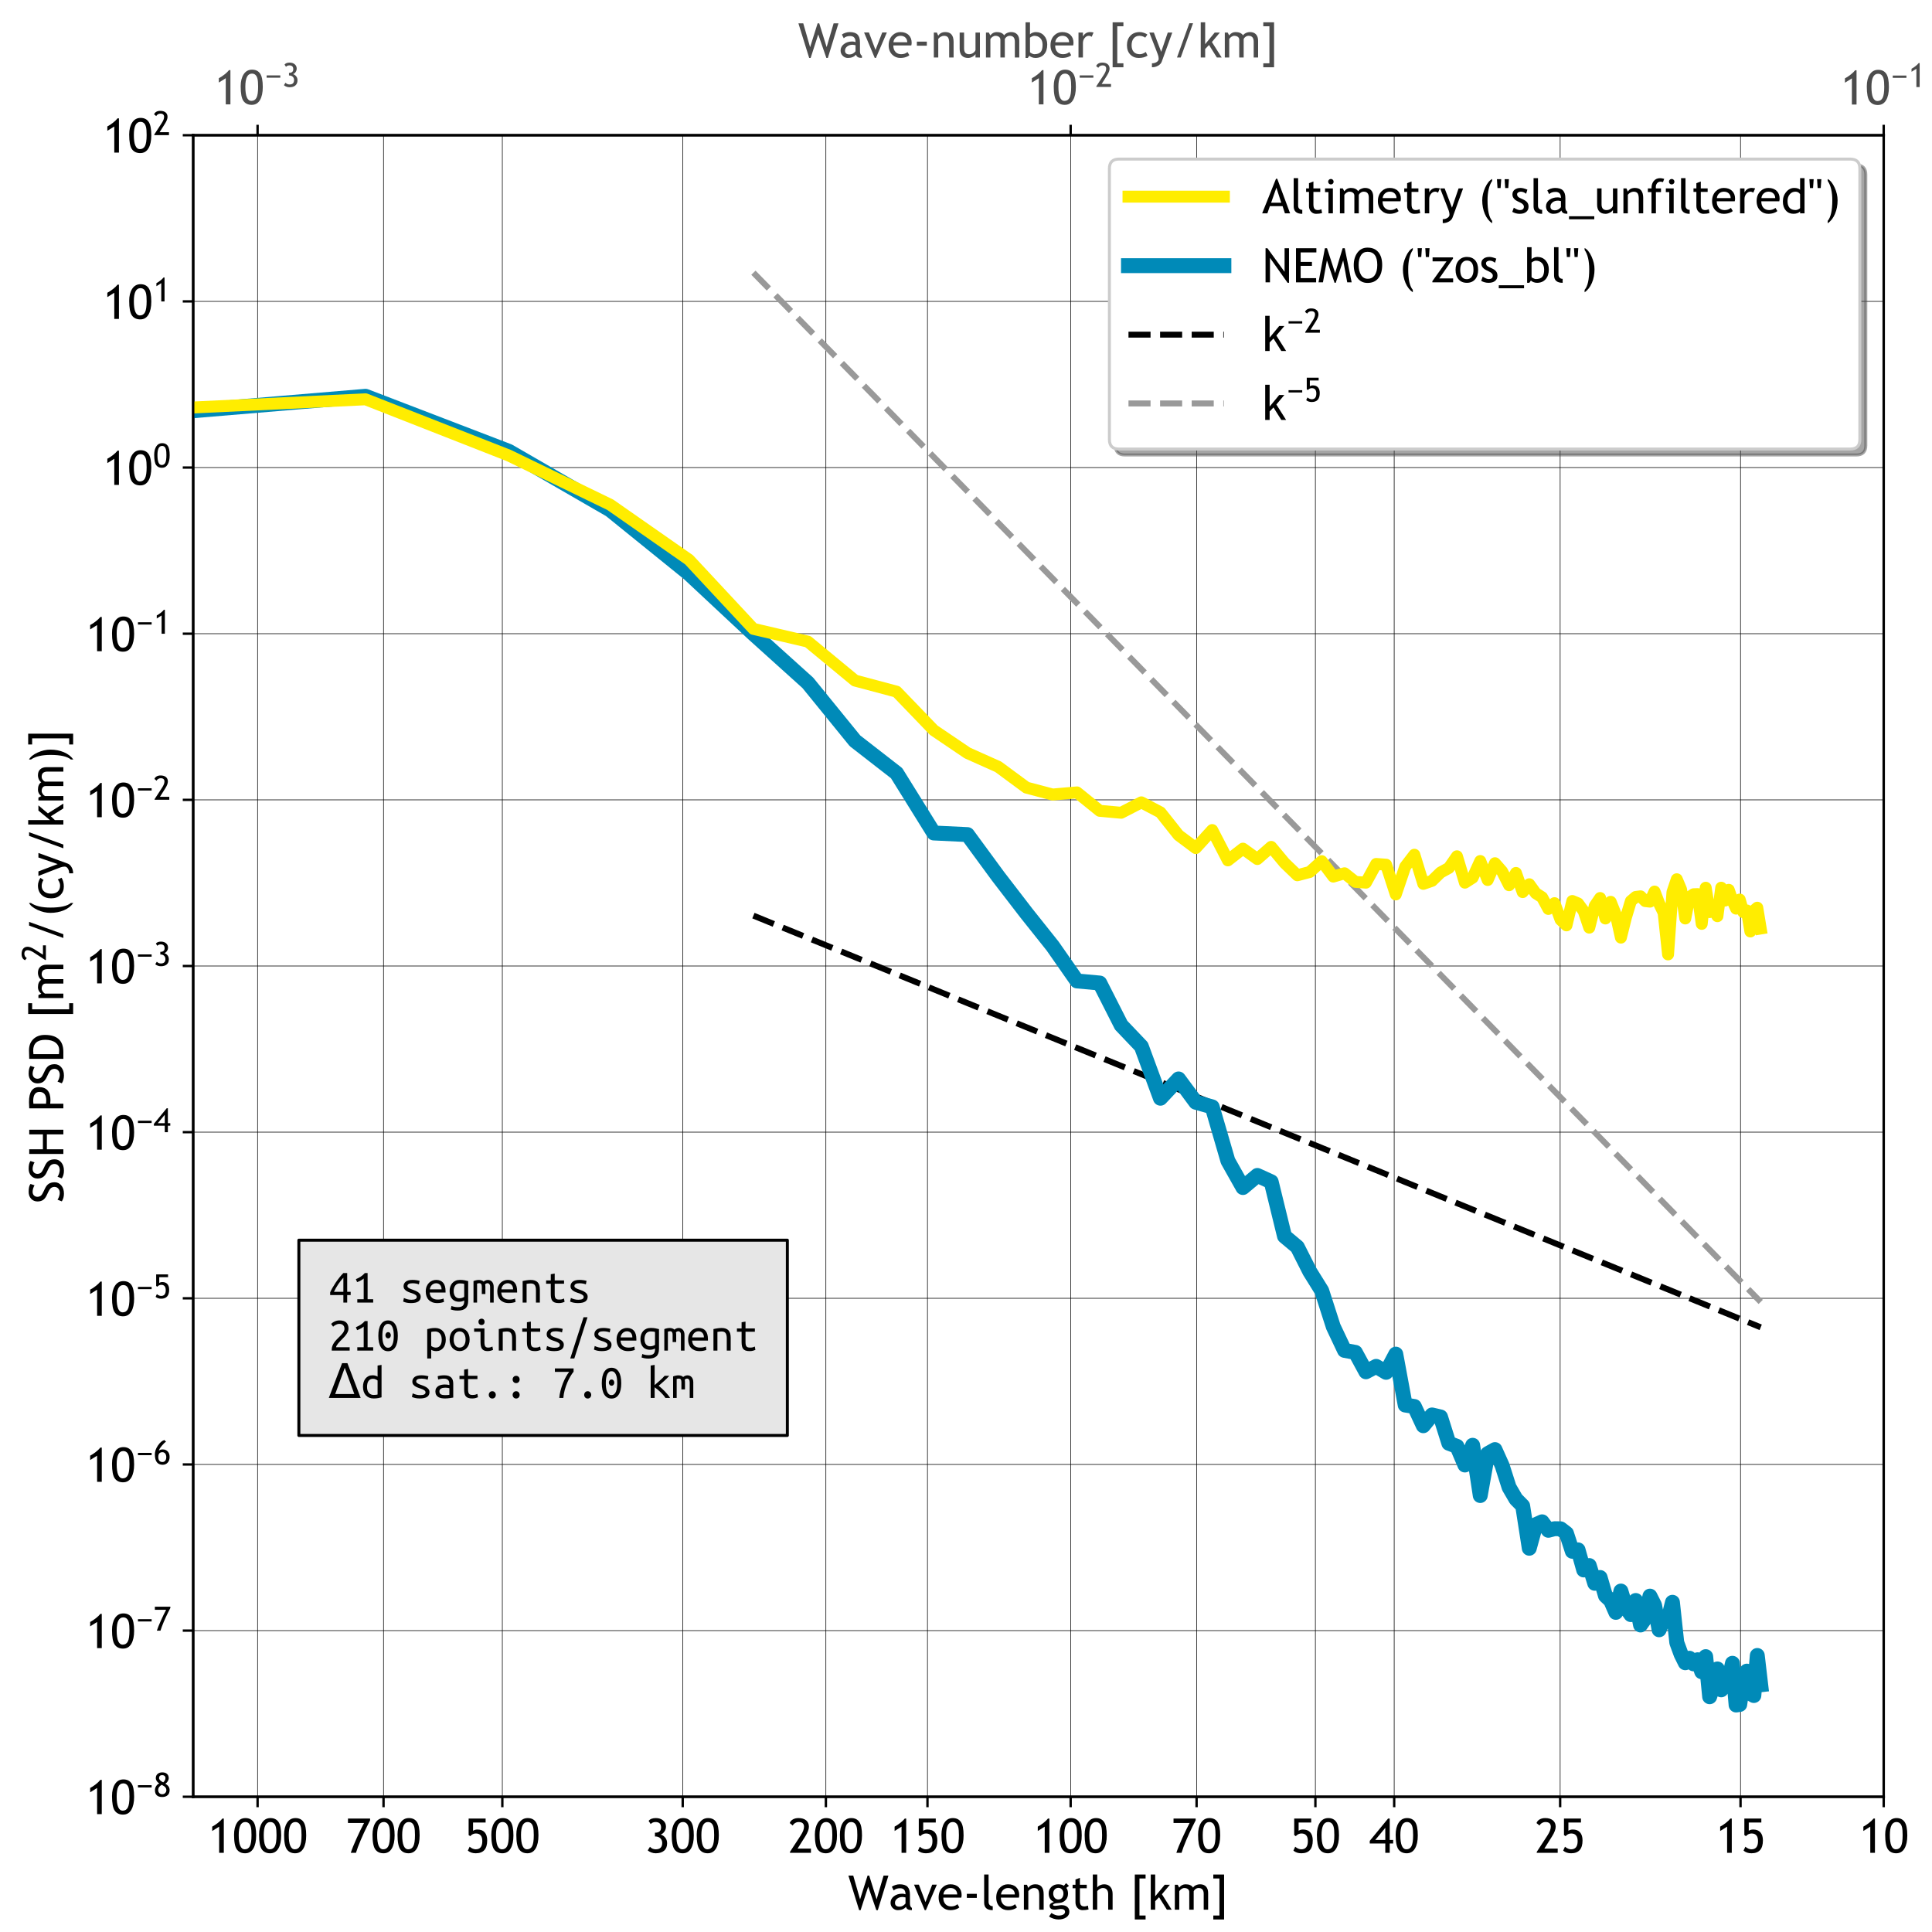 <?xml version="1.0" encoding="utf-8" standalone="no"?>
<!DOCTYPE svg PUBLIC "-//W3C//DTD SVG 1.1//EN"
  "http://www.w3.org/Graphics/SVG/1.1/DTD/svg11.dtd">
<!-- Created with matplotlib (https://matplotlib.org/) -->
<svg height="648pt" version="1.1" viewBox="0 0 648 648" width="648pt" xmlns="http://www.w3.org/2000/svg" xmlns:xlink="http://www.w3.org/1999/xlink">
 <defs>
  <style type="text/css">
*{stroke-linecap:butt;stroke-linejoin:round;}
  </style>
 </defs>
 <g id="figure_1">
  <g id="patch_1">
   <path d="M 0 648 
L 648 648 
L 648 0 
L 0 0 
z
" style="fill:#ffffff;"/>
  </g>
  <g id="axes_1">
   <g id="patch_2">
    <path d="M 64.8 602.64 
L 631.8 602.64 
L 631.8 45.36 
L 64.8 45.36 
z
" style="fill:#ffffff;"/>
   </g>
   <g id="matplotlib.axis_1">
    <g id="xtick_1">
     <g id="line2d_1">
      <path clip-path="url(#p6af917306a)" d="M 86.393 602.64 
L 86.393 45.36 
" style="fill:none;stroke:#000000;stroke-linecap:square;stroke-width:0.2;"/>
     </g>
     <g id="line2d_2">
      <defs>
       <path d="M 0 0 
L 0 3.5 
" id="m3a52beef0b" style="stroke:#000000;stroke-width:0.8;"/>
      </defs>
      <g>
       <use style="stroke:#000000;stroke-width:0.8;" x="86.393" xlink:href="#m3a52beef0b" y="602.64"/>
      </g>
     </g>
     <g id="text_1">
      <!-- 1000 -->
      <defs>
       <path d="M 24.312 0 
L 24.312 54.828 
L 9.766 45.75 
L 9.766 54.891 
Q 15.281 57.672 21.5 62.547 
Q 27.734 67.438 31.156 71.828 
L 34.078 71.828 
L 34.078 0 
z
" id="TrebuchetMS-49"/>
       <path d="M 3.125 37.938 
Q 3.125 53.375 9.375 63.078 
Q 15.625 72.797 26.953 72.797 
Q 38.188 72.797 43.828 64.688 
Q 49.469 56.594 49.469 36.375 
Q 49.469 19 43.547 9 
Q 37.641 -0.984 26.266 -0.984 
Q 14.891 -0.984 9 7.078 
Q 3.125 15.141 3.125 37.938 
z
M 12.891 37.062 
Q 12.891 7.328 25.594 7.328 
Q 32.859 7.328 36.281 13.922 
Q 39.703 20.516 39.703 37.016 
Q 39.703 48.391 38.375 53.703 
Q 37.062 59.031 34.125 61.766 
Q 31.203 64.5 26.703 64.5 
Q 12.891 64.5 12.891 37.062 
z
" id="TrebuchetMS-48"/>
      </defs>
      <g transform="translate(69.613 621.438)scale(0.16 -0.16)">
       <use xlink:href="#TrebuchetMS-49"/>
       <use x="52.441" xlink:href="#TrebuchetMS-48"/>
       <use x="104.883" xlink:href="#TrebuchetMS-48"/>
       <use x="157.324" xlink:href="#TrebuchetMS-48"/>
      </g>
     </g>
    </g>
    <g id="xtick_2">
     <g id="line2d_3">
      <path clip-path="url(#p6af917306a)" d="M 128.635 602.64 
L 128.635 45.36 
" style="fill:none;stroke:#000000;stroke-linecap:square;stroke-width:0.2;"/>
     </g>
     <g id="line2d_4">
      <g>
       <use style="stroke:#000000;stroke-width:0.8;" x="128.635" xlink:href="#m3a52beef0b" y="602.64"/>
      </g>
     </g>
     <g id="text_2">
      <!-- 700 -->
      <defs>
       <path d="M 20.906 0 
L 10.062 0 
Q 13.672 11.469 22.219 30.344 
Q 30.766 49.219 37.844 62.547 
L 4.109 62.547 
L 4.109 71.828 
L 50.484 71.828 
L 50.484 68.016 
L 44.188 55.609 
Q 41.016 49.312 37.547 41.797 
Q 34.078 34.281 30.75 26.469 
Q 27.438 18.656 24.953 11.969 
Q 22.469 5.281 20.906 0 
z
" id="TrebuchetMS-55"/>
      </defs>
      <g transform="translate(116.05 621.438)scale(0.16 -0.16)">
       <use xlink:href="#TrebuchetMS-55"/>
       <use x="52.441" xlink:href="#TrebuchetMS-48"/>
       <use x="104.883" xlink:href="#TrebuchetMS-48"/>
      </g>
     </g>
    </g>
    <g id="xtick_3">
     <g id="line2d_5">
      <path clip-path="url(#p6af917306a)" d="M 168.485 602.64 
L 168.485 45.36 
" style="fill:none;stroke:#000000;stroke-linecap:square;stroke-width:0.2;"/>
     </g>
     <g id="line2d_6">
      <g>
       <use style="stroke:#000000;stroke-width:0.8;" x="168.485" xlink:href="#m3a52beef0b" y="602.64"/>
      </g>
     </g>
     <g id="text_3">
      <!-- 500 -->
      <defs>
       <path d="M 11.328 34.906 
L 8.016 37.203 
L 8.016 71.828 
L 43.609 71.828 
L 43.609 63.531 
L 17.281 63.531 
L 17.281 46.141 
Q 20.906 48.828 26.469 48.828 
Q 36.422 48.828 41.672 42.875 
Q 46.922 36.922 46.922 25.922 
Q 46.922 -0.984 22.953 -0.984 
Q 12.938 -0.984 6.344 4.594 
L 10.109 12.75 
Q 16.75 7.328 22.906 7.328 
Q 36.672 7.328 36.672 24.516 
Q 36.672 40.531 23.094 40.531 
Q 16.547 40.531 11.328 34.906 
z
" id="TrebuchetMS-53"/>
      </defs>
      <g transform="translate(155.9 621.438)scale(0.16 -0.16)">
       <use xlink:href="#TrebuchetMS-53"/>
       <use x="52.441" xlink:href="#TrebuchetMS-48"/>
       <use x="104.883" xlink:href="#TrebuchetMS-48"/>
      </g>
     </g>
    </g>
    <g id="xtick_4">
     <g id="line2d_7">
      <path clip-path="url(#p6af917306a)" d="M 228.984 602.64 
L 228.984 45.36 
" style="fill:none;stroke:#000000;stroke-linecap:square;stroke-width:0.2;"/>
     </g>
     <g id="line2d_8">
      <g>
       <use style="stroke:#000000;stroke-width:0.8;" x="228.984" xlink:href="#m3a52beef0b" y="602.64"/>
      </g>
     </g>
     <g id="text_4">
      <!-- 300 -->
      <defs>
       <path d="M 5.328 5.078 
L 10.016 12.594 
Q 14.797 7.328 22.125 7.328 
Q 35.688 7.328 35.688 20.609 
Q 35.688 26.656 31.734 30.438 
Q 27.781 34.234 21.234 34.234 
L 20.453 34.234 
L 20.453 42.141 
L 20.906 42.141 
Q 33.297 42.141 33.297 53.078 
Q 33.297 64.5 21.625 64.5 
Q 15.281 64.5 11.531 60.25 
L 7.172 66.891 
Q 11.719 72.797 22.359 72.797 
Q 31.734 72.797 37.641 67.797 
Q 43.562 62.797 43.562 54.984 
Q 43.562 49.031 40.266 44.438 
Q 36.969 39.844 32.516 38.281 
Q 38.672 36.281 42.312 31.469 
Q 45.953 26.656 45.953 19.828 
Q 45.953 9.859 39.641 4.438 
Q 33.344 -0.984 21.969 -0.984 
Q 17.188 -0.984 12.594 0.797 
Q 8.016 2.594 5.328 5.078 
z
" id="TrebuchetMS-51"/>
      </defs>
      <g transform="translate(216.399 621.438)scale(0.16 -0.16)">
       <use xlink:href="#TrebuchetMS-51"/>
       <use x="52.441" xlink:href="#TrebuchetMS-48"/>
       <use x="104.883" xlink:href="#TrebuchetMS-48"/>
      </g>
     </g>
    </g>
    <g id="xtick_5">
     <g id="line2d_9">
      <path clip-path="url(#p6af917306a)" d="M 277.005 602.64 
L 277.005 45.36 
" style="fill:none;stroke:#000000;stroke-linecap:square;stroke-width:0.2;"/>
     </g>
     <g id="line2d_10">
      <g>
       <use style="stroke:#000000;stroke-width:0.8;" x="277.005" xlink:href="#m3a52beef0b" y="602.64"/>
      </g>
     </g>
     <g id="text_5">
      <!-- 200 -->
      <defs>
       <path d="M 3.375 0 
L 3.375 1.953 
L 25.781 36.281 
Q 32.812 47.078 32.812 54.594 
Q 32.812 64.5 21.625 64.5 
Q 17.672 64.5 14.203 62.422 
Q 10.75 60.359 9.188 57.172 
L 2.875 62.359 
Q 4.547 67.141 9.406 69.969 
Q 14.266 72.797 21.141 72.797 
Q 31.453 72.797 37.25 68.031 
Q 43.062 63.281 43.062 54.594 
Q 43.062 46.531 35.359 34.281 
L 19.281 8.797 
L 47.312 8.797 
L 47.312 0 
z
" id="TrebuchetMS-50"/>
      </defs>
      <g transform="translate(264.42 621.438)scale(0.16 -0.16)">
       <use xlink:href="#TrebuchetMS-50"/>
       <use x="52.441" xlink:href="#TrebuchetMS-48"/>
       <use x="104.883" xlink:href="#TrebuchetMS-48"/>
      </g>
     </g>
    </g>
    <g id="xtick_6">
     <g id="line2d_11">
      <path clip-path="url(#p6af917306a)" d="M 311.076 602.64 
L 311.076 45.36 
" style="fill:none;stroke:#000000;stroke-linecap:square;stroke-width:0.2;"/>
     </g>
     <g id="line2d_12">
      <g>
       <use style="stroke:#000000;stroke-width:0.8;" x="311.076" xlink:href="#m3a52beef0b" y="602.64"/>
      </g>
     </g>
     <g id="text_6">
      <!-- 150 -->
      <g transform="translate(298.491 621.438)scale(0.16 -0.16)">
       <use xlink:href="#TrebuchetMS-49"/>
       <use x="52.441" xlink:href="#TrebuchetMS-53"/>
       <use x="104.883" xlink:href="#TrebuchetMS-48"/>
      </g>
     </g>
    </g>
    <g id="xtick_7">
     <g id="line2d_13">
      <path clip-path="url(#p6af917306a)" d="M 359.097 602.64 
L 359.097 45.36 
" style="fill:none;stroke:#000000;stroke-linecap:square;stroke-width:0.2;"/>
     </g>
     <g id="line2d_14">
      <g>
       <use style="stroke:#000000;stroke-width:0.8;" x="359.097" xlink:href="#m3a52beef0b" y="602.64"/>
      </g>
     </g>
     <g id="text_7">
      <!-- 100 -->
      <g transform="translate(346.512 621.438)scale(0.16 -0.16)">
       <use xlink:href="#TrebuchetMS-49"/>
       <use x="52.441" xlink:href="#TrebuchetMS-48"/>
       <use x="104.883" xlink:href="#TrebuchetMS-48"/>
      </g>
     </g>
    </g>
    <g id="xtick_8">
     <g id="line2d_15">
      <path clip-path="url(#p6af917306a)" d="M 401.339 602.64 
L 401.339 45.36 
" style="fill:none;stroke:#000000;stroke-linecap:square;stroke-width:0.2;"/>
     </g>
     <g id="line2d_16">
      <g>
       <use style="stroke:#000000;stroke-width:0.8;" x="401.339" xlink:href="#m3a52beef0b" y="602.64"/>
      </g>
     </g>
     <g id="text_8">
      <!-- 70 -->
      <g transform="translate(392.949 621.438)scale(0.16 -0.16)">
       <use xlink:href="#TrebuchetMS-55"/>
       <use x="52.441" xlink:href="#TrebuchetMS-48"/>
      </g>
     </g>
    </g>
    <g id="xtick_9">
     <g id="line2d_17">
      <path clip-path="url(#p6af917306a)" d="M 441.188 602.64 
L 441.188 45.36 
" style="fill:none;stroke:#000000;stroke-linecap:square;stroke-width:0.2;"/>
     </g>
     <g id="line2d_18">
      <g>
       <use style="stroke:#000000;stroke-width:0.8;" x="441.188" xlink:href="#m3a52beef0b" y="602.64"/>
      </g>
     </g>
     <g id="text_9">
      <!-- 50 -->
      <g transform="translate(432.798 621.438)scale(0.16 -0.16)">
       <use xlink:href="#TrebuchetMS-53"/>
       <use x="52.441" xlink:href="#TrebuchetMS-48"/>
      </g>
     </g>
    </g>
    <g id="xtick_10">
     <g id="line2d_19">
      <path clip-path="url(#p6af917306a)" d="M 467.616 602.64 
L 467.616 45.36 
" style="fill:none;stroke:#000000;stroke-linecap:square;stroke-width:0.2;"/>
     </g>
     <g id="line2d_20">
      <g>
       <use style="stroke:#000000;stroke-width:0.8;" x="467.616" xlink:href="#m3a52beef0b" y="602.64"/>
      </g>
     </g>
     <g id="text_10">
      <!-- 40 -->
      <defs>
       <path d="M 43.062 19.484 
L 43.062 0 
L 33.797 0 
L 33.797 19.484 
L 1.219 19.484 
L 1.219 25.047 
L 39.656 71.828 
L 43.062 71.828 
L 43.062 27 
L 50.297 27 
L 50.297 19.484 
z
M 33.797 52.344 
L 12.797 27 
L 33.797 27 
z
" id="TrebuchetMS-52"/>
      </defs>
      <g transform="translate(459.226 621.438)scale(0.16 -0.16)">
       <use xlink:href="#TrebuchetMS-52"/>
       <use x="52.441" xlink:href="#TrebuchetMS-48"/>
      </g>
     </g>
    </g>
    <g id="xtick_11">
     <g id="line2d_21">
      <path clip-path="url(#p6af917306a)" d="M 523.28 602.64 
L 523.28 45.36 
" style="fill:none;stroke:#000000;stroke-linecap:square;stroke-width:0.2;"/>
     </g>
     <g id="line2d_22">
      <g>
       <use style="stroke:#000000;stroke-width:0.8;" x="523.28" xlink:href="#m3a52beef0b" y="602.64"/>
      </g>
     </g>
     <g id="text_11">
      <!-- 25 -->
      <g transform="translate(514.89 621.438)scale(0.16 -0.16)">
       <use xlink:href="#TrebuchetMS-50"/>
       <use x="52.441" xlink:href="#TrebuchetMS-53"/>
      </g>
     </g>
    </g>
    <g id="xtick_12">
     <g id="line2d_23">
      <path clip-path="url(#p6af917306a)" d="M 583.779 602.64 
L 583.779 45.36 
" style="fill:none;stroke:#000000;stroke-linecap:square;stroke-width:0.2;"/>
     </g>
     <g id="line2d_24">
      <g>
       <use style="stroke:#000000;stroke-width:0.8;" x="583.779" xlink:href="#m3a52beef0b" y="602.64"/>
      </g>
     </g>
     <g id="text_12">
      <!-- 15 -->
      <g transform="translate(575.389 621.438)scale(0.16 -0.16)">
       <use xlink:href="#TrebuchetMS-49"/>
       <use x="52.441" xlink:href="#TrebuchetMS-53"/>
      </g>
     </g>
    </g>
    <g id="xtick_13">
     <g id="line2d_25">
      <path clip-path="url(#p6af917306a)" d="M 631.8 602.64 
L 631.8 45.36 
" style="fill:none;stroke:#000000;stroke-linecap:square;stroke-width:0.2;"/>
     </g>
     <g id="line2d_26">
      <g>
       <use style="stroke:#000000;stroke-width:0.8;" x="631.8" xlink:href="#m3a52beef0b" y="602.64"/>
      </g>
     </g>
     <g id="text_13">
      <!-- 10 -->
      <g transform="translate(623.41 621.438)scale(0.16 -0.16)">
       <use xlink:href="#TrebuchetMS-49"/>
       <use x="52.441" xlink:href="#TrebuchetMS-48"/>
      </g>
     </g>
    </g>
    <g id="text_14">
     <!-- Wave-length [km] -->
     <defs>
      <path d="M 62.312 -0.984 
L 59.234 -0.984 
L 42.188 48.344 
L 26.266 -0.984 
L 23.188 -0.984 
L 0.641 71.531 
L 10.797 71.531 
L 25.141 21.578 
L 40.875 71.531 
L 44.281 71.531 
L 59.812 21.688 
L 74.422 71.531 
L 84.578 71.531 
z
" id="TrebuchetMS-87"/>
      <path d="M 36.141 6 
Q 30.562 -0.984 19.094 -0.984 
Q 12.938 -0.984 8.422 3.484 
Q 3.906 7.953 3.906 14.594 
Q 3.906 22.562 10.859 28.047 
Q 17.828 33.547 28.609 33.547 
Q 31.547 33.547 35.25 32.281 
Q 35.25 44.969 23.922 44.969 
Q 15.234 44.969 10.547 40.281 
L 6.641 48.047 
Q 9.281 50.203 13.938 51.734 
Q 18.609 53.266 22.859 53.266 
Q 34.234 53.266 39.375 48.094 
Q 44.531 42.922 44.531 31.641 
L 44.531 12.891 
Q 44.531 6 48.641 3.719 
L 48.641 -0.922 
Q 42.969 -0.922 40.156 0.688 
Q 37.359 2.297 36.141 6 
z
M 35.25 25.688 
Q 30.859 26.656 29.109 26.656 
Q 22.078 26.656 17.625 23.047 
Q 13.188 19.438 13.188 14.5 
Q 13.188 6.344 22.797 6.344 
Q 29.828 6.344 35.25 13.031 
z
" id="TrebuchetMS-97"/>
      <path d="M 25.438 -0.984 
L 23 -0.984 
L 0.594 52.438 
L 10.75 52.438 
L 24.562 15.828 
L 38.672 52.438 
L 48.391 52.438 
z
" id="TrebuchetMS-118"/>
      <path d="M 50.641 25.25 
L 12.938 25.25 
Q 12.938 16.062 17.969 11.141 
Q 22.406 6.844 29.391 6.844 
Q 37.359 6.844 42.672 11.469 
L 46.578 4.781 
Q 44.438 2.641 39.984 1.078 
Q 34.422 -0.984 27.594 -0.984 
Q 17.719 -0.984 10.844 5.719 
Q 3.172 13.094 3.172 25.531 
Q 3.172 38.484 11.031 46.297 
Q 18.062 53.266 27.688 53.266 
Q 38.875 53.266 45.219 46.969 
Q 51.375 40.922 51.375 30.906 
Q 51.375 27.828 50.641 25.25 
z
M 28.125 45.453 
Q 21.922 45.453 17.719 41.453 
Q 13.719 37.641 13.188 31.984 
L 42.141 31.984 
Q 42.141 37.594 38.625 41.359 
Q 34.766 45.453 28.125 45.453 
z
" id="TrebuchetMS-101"/>
      <path d="M 7.766 24.703 
L 7.766 33.25 
L 28.656 33.25 
L 28.656 24.703 
z
" id="TrebuchetMS-45"/>
      <path d="M 7.328 14.797 
L 7.328 73.734 
L 16.609 73.734 
L 16.609 16.359 
Q 16.609 12.156 19.016 9.734 
Q 21.438 7.328 25.344 7.328 
L 25.344 -0.984 
Q 7.328 -0.984 7.328 14.797 
z
" id="TrebuchetMS-108"/>
      <path d="M 38.766 0 
L 38.766 30.422 
Q 38.766 38.766 36.25 42.109 
Q 33.734 45.453 27.828 45.453 
Q 24.656 45.453 21.188 43.547 
Q 17.719 41.656 15.875 38.875 
L 15.875 0 
L 6.594 0 
L 6.594 52.297 
L 12.938 52.297 
L 15.875 45.562 
Q 20.453 53.266 30.859 53.266 
Q 48.047 53.266 48.047 32.375 
L 48.047 0 
z
" id="TrebuchetMS-110"/>
      <path d="M 4.688 -14.312 
L 9.719 -6.891 
Q 17.828 -12.312 24.656 -12.312 
Q 30.953 -12.312 34.594 -10.125 
Q 38.234 -7.953 38.234 -4.734 
Q 38.234 1.609 29.047 1.609 
Q 27.484 1.609 23.375 0.828 
Q 19.281 0.047 17 0.047 
Q 5.859 0.047 5.859 8.453 
Q 5.859 11.031 8.469 13.125 
Q 11.078 15.234 14.938 16.156 
Q 3.906 21.344 3.906 34.125 
Q 3.906 42.328 9.609 47.797 
Q 15.328 53.266 23.734 53.266 
Q 31.453 53.266 35.797 50.094 
L 40.438 55.672 
L 46.484 49.953 
L 40.922 45.75 
Q 44.484 41.109 44.484 33.641 
Q 44.484 25.734 39.547 20.359 
Q 34.625 14.984 26.609 14.203 
L 18.953 13.422 
Q 17.578 13.281 15.281 12.375 
Q 12.984 11.469 12.984 10.016 
Q 12.984 8.016 17.781 8.016 
Q 19.875 8.016 24.312 8.766 
Q 28.766 9.516 30.906 9.516 
Q 38.625 9.516 42.938 5.828 
Q 47.266 2.156 47.266 -4.391 
Q 47.266 -11.625 40.797 -16.062 
Q 34.328 -20.516 24.422 -20.516 
Q 19.344 -20.516 13.719 -18.703 
Q 8.109 -16.891 4.688 -14.312 
z
M 24.359 45.797 
Q 19.531 45.797 16.469 42.375 
Q 13.422 38.969 13.422 34.078 
Q 13.422 28.609 16.375 25.016 
Q 19.344 21.438 24.359 21.438 
Q 29.297 21.438 32.078 24.922 
Q 34.859 28.422 34.859 34.078 
Q 34.859 38.969 31.859 42.375 
Q 28.859 45.797 24.359 45.797 
z
" id="TrebuchetMS-103"/>
      <path d="M 9.906 44.969 
L 3.859 44.969 
L 3.859 52.297 
L 9.906 52.297 
L 9.906 63.234 
L 19.188 66.797 
L 19.188 52.297 
L 33.547 52.297 
L 33.547 44.969 
L 19.188 44.969 
L 19.188 19 
Q 19.188 12.406 21.406 9.625 
Q 23.641 6.844 28.562 6.844 
Q 32.125 6.844 35.938 8.641 
L 37.312 0.484 
Q 31.547 -0.984 24.656 -0.984 
Q 18.453 -0.984 14.172 3.625 
Q 9.906 8.25 9.906 15.281 
z
" id="TrebuchetMS-116"/>
      <path d="M 38.812 0 
L 38.812 32.859 
Q 38.812 38.719 35.938 42.078 
Q 33.062 45.453 27.828 45.453 
Q 24.469 45.453 21.062 43.469 
Q 17.672 41.5 15.875 38.875 
L 15.875 0 
L 6.594 0 
L 6.594 73.734 
L 15.875 73.734 
L 15.875 46.531 
Q 17.719 49.422 21.844 51.344 
Q 25.984 53.266 30.375 53.266 
Q 38.672 53.266 43.375 47.797 
Q 48.094 42.328 48.094 32.859 
L 48.094 0 
z
" id="TrebuchetMS-104"/>
      <path id="TrebuchetMS-32"/>
      <path d="M 9.859 -20.516 
L 9.859 73.734 
L 32.469 73.734 
L 32.469 65.438 
L 19.625 65.438 
L 19.625 -12.203 
L 32.469 -12.203 
L 32.469 -20.516 
z
" id="TrebuchetMS-91"/>
      <path d="M 40.375 0 
L 23.969 26.172 
L 15.875 17.828 
L 15.875 0 
L 6.594 0 
L 6.594 73.734 
L 15.875 73.734 
L 15.875 27.984 
L 35.891 52.297 
L 46.734 52.297 
L 29.984 32.422 
L 50.438 0 
z
" id="TrebuchetMS-107"/>
      <path d="M 67.141 0 
L 67.141 33.109 
Q 67.141 45.453 56.453 45.453 
Q 53.078 45.453 50.141 43.375 
Q 47.219 41.312 46.141 38.672 
L 46.141 0 
L 36.859 0 
L 36.859 37.156 
Q 36.859 41.016 33.953 43.234 
Q 31.062 45.453 26.266 45.453 
Q 23.484 45.453 20.328 43.297 
Q 17.188 41.156 15.875 38.578 
L 15.875 0 
L 6.594 0 
L 6.594 52.297 
L 12.641 52.297 
L 15.719 46.234 
Q 21.094 53.266 29.156 53.266 
Q 40.375 53.266 44.875 46.297 
Q 46.438 49.266 50.688 51.266 
Q 54.938 53.266 59.422 53.266 
Q 67.531 53.266 71.969 48.453 
Q 76.422 43.656 76.422 34.969 
L 76.422 0 
z
" id="TrebuchetMS-109"/>
      <path d="M 26.859 -20.516 
L 4.25 -20.516 
L 4.25 -12.203 
L 17.094 -12.203 
L 17.094 65.438 
L 4.25 65.438 
L 4.25 73.734 
L 26.859 73.734 
z
" id="TrebuchetMS-93"/>
     </defs>
     <g transform="translate(284.451 640.518)scale(0.16 -0.16)">
      <use xlink:href="#TrebuchetMS-87"/>
      <use x="85.127" xlink:href="#TrebuchetMS-97"/>
      <use x="137.666" xlink:href="#TrebuchetMS-118"/>
      <use x="186.641" xlink:href="#TrebuchetMS-101"/>
      <use x="241.182" xlink:href="#TrebuchetMS-45"/>
      <use x="277.9" xlink:href="#TrebuchetMS-108"/>
      <use x="307.393" xlink:href="#TrebuchetMS-101"/>
      <use x="361.934" xlink:href="#TrebuchetMS-110"/>
      <use x="416.572" xlink:href="#TrebuchetMS-103"/>
      <use x="466.768" xlink:href="#TrebuchetMS-116"/>
      <use x="506.416" xlink:href="#TrebuchetMS-104"/>
      <use x="561.055" xlink:href="#TrebuchetMS-32"/>
      <use x="591.182" xlink:href="#TrebuchetMS-91"/>
      <use x="627.9" xlink:href="#TrebuchetMS-107"/>
      <use x="678.34" xlink:href="#TrebuchetMS-109"/>
      <use x="761.348" xlink:href="#TrebuchetMS-93"/>
     </g>
    </g>
   </g>
   <g id="matplotlib.axis_2">
    <g id="ytick_1">
     <g id="line2d_27">
      <path clip-path="url(#p6af917306a)" d="M 64.8 602.64 
L 631.8 602.64 
" style="fill:none;stroke:#000000;stroke-linecap:square;stroke-width:0.2;"/>
     </g>
     <g id="line2d_28">
      <defs>
       <path d="M 0 0 
L -3.5 0 
" id="mab30d46d31" style="stroke:#000000;stroke-width:0.8;"/>
      </defs>
      <g>
       <use style="stroke:#000000;stroke-width:0.8;" x="64.8" xlink:href="#mab30d46d31" y="602.64"/>
      </g>
     </g>
     <g id="text_15">
      <!-- $\mathregular{10^{-8}}$ -->
      <defs>
       <path d="M 46.875 34.469 
L 46.875 27.594 
L 5.953 27.594 
L 5.953 34.469 
z
" id="TrebuchetMS-8722"/>
       <path d="M 17.234 39.797 
Q 12.703 42.234 9.812 46.578 
Q 6.938 50.922 6.938 55.562 
Q 6.938 63.531 12.328 68.156 
Q 17.719 72.797 26.266 72.797 
Q 35.5 72.797 40.578 68.156 
Q 45.656 63.531 45.656 55.516 
Q 45.656 50.828 42.578 45.969 
Q 39.5 41.109 35.453 38.812 
Q 48.344 31.594 48.344 19.828 
Q 48.344 9.906 42.375 4.453 
Q 36.422 -0.984 26.031 -0.984 
Q 4.344 -0.984 4.344 19.828 
Q 4.344 25.828 8.047 31.641 
Q 11.766 37.453 17.234 39.797 
z
M 29.203 42.828 
Q 35.844 49.078 35.844 55.766 
Q 35.844 59.766 33.172 62.125 
Q 30.516 64.5 26.266 64.5 
Q 16.703 64.5 16.703 55.672 
Q 16.703 49.125 29.203 42.828 
z
M 24.859 35.547 
Q 14.109 29.734 14.109 19.828 
Q 14.109 14.5 17.422 10.906 
Q 20.75 7.328 26.031 7.328 
Q 31.5 7.328 35.031 10.844 
Q 38.578 14.359 38.578 19.828 
Q 38.578 23.781 36.125 27.266 
Q 33.688 30.766 24.859 35.547 
z
" id="TrebuchetMS-56"/>
      </defs>
      <g transform="translate(28.68 608.539)scale(0.16 -0.16)">
       <use transform="translate(0 0.434)" xlink:href="#TrebuchetMS-49"/>
       <use transform="translate(52.441 0.434)" xlink:href="#TrebuchetMS-48"/>
       <use transform="translate(105.798 37.042)scale(0.7)" xlink:href="#TrebuchetMS-8722"/>
       <use transform="translate(142.507 37.042)scale(0.7)" xlink:href="#TrebuchetMS-56"/>
      </g>
     </g>
    </g>
    <g id="ytick_2">
     <g id="line2d_29">
      <path clip-path="url(#p6af917306a)" d="M 64.8 546.912 
L 631.8 546.912 
" style="fill:none;stroke:#000000;stroke-linecap:square;stroke-width:0.2;"/>
     </g>
     <g id="line2d_30">
      <g>
       <use style="stroke:#000000;stroke-width:0.8;" x="64.8" xlink:href="#mab30d46d31" y="546.912"/>
      </g>
     </g>
     <g id="text_16">
      <!-- $\mathregular{10^{-7}}$ -->
      <g transform="translate(28.68 552.811)scale(0.16 -0.16)">
       <use transform="translate(0 0.113)" xlink:href="#TrebuchetMS-49"/>
       <use transform="translate(52.441 0.113)" xlink:href="#TrebuchetMS-48"/>
       <use transform="translate(105.798 36.72)scale(0.7)" xlink:href="#TrebuchetMS-8722"/>
       <use transform="translate(142.507 36.72)scale(0.7)" xlink:href="#TrebuchetMS-55"/>
      </g>
     </g>
    </g>
    <g id="ytick_3">
     <g id="line2d_31">
      <path clip-path="url(#p6af917306a)" d="M 64.8 491.184 
L 631.8 491.184 
" style="fill:none;stroke:#000000;stroke-linecap:square;stroke-width:0.2;"/>
     </g>
     <g id="line2d_32">
      <g>
       <use style="stroke:#000000;stroke-width:0.8;" x="64.8" xlink:href="#mab30d46d31" y="491.184"/>
      </g>
     </g>
     <g id="text_17">
      <!-- $\mathregular{10^{-6}}$ -->
      <defs>
       <path d="M 32.812 72.797 
L 37.547 67.578 
Q 33.25 65.875 25.125 56.031 
Q 17 46.188 16.109 40.875 
Q 20.172 44.781 27.391 44.781 
Q 36.859 44.781 42.578 38.719 
Q 48.297 32.672 48.297 22.078 
Q 48.297 11.578 42.406 5.172 
Q 36.531 -1.219 27.641 -1.219 
Q 4.109 -1.219 4.109 29.984 
Q 4.109 42.969 13.312 56.562 
Q 22.516 70.172 32.812 72.797 
z
M 14.359 22.359 
Q 14.359 7.078 26.906 7.078 
Q 32.172 7.078 35.219 11.062 
Q 38.281 15.047 38.281 21.578 
Q 38.281 28.375 35.062 32.422 
Q 31.844 36.469 26.766 36.469 
Q 14.359 36.469 14.359 22.359 
z
" id="TrebuchetMS-54"/>
      </defs>
      <g transform="translate(28.68 497.083)scale(0.16 -0.16)">
       <use transform="translate(0 0.434)" xlink:href="#TrebuchetMS-49"/>
       <use transform="translate(52.441 0.434)" xlink:href="#TrebuchetMS-48"/>
       <use transform="translate(105.798 37.042)scale(0.7)" xlink:href="#TrebuchetMS-8722"/>
       <use transform="translate(142.507 37.042)scale(0.7)" xlink:href="#TrebuchetMS-54"/>
      </g>
     </g>
    </g>
    <g id="ytick_4">
     <g id="line2d_33">
      <path clip-path="url(#p6af917306a)" d="M 64.8 435.456 
L 631.8 435.456 
" style="fill:none;stroke:#000000;stroke-linecap:square;stroke-width:0.2;"/>
     </g>
     <g id="line2d_34">
      <g>
       <use style="stroke:#000000;stroke-width:0.8;" x="64.8" xlink:href="#mab30d46d31" y="435.456"/>
      </g>
     </g>
     <g id="text_18">
      <!-- $\mathregular{10^{-5}}$ -->
      <g transform="translate(28.68 441.355)scale(0.16 -0.16)">
       <use transform="translate(0 0.113)" xlink:href="#TrebuchetMS-49"/>
       <use transform="translate(52.441 0.113)" xlink:href="#TrebuchetMS-48"/>
       <use transform="translate(105.798 36.72)scale(0.7)" xlink:href="#TrebuchetMS-8722"/>
       <use transform="translate(142.507 36.72)scale(0.7)" xlink:href="#TrebuchetMS-53"/>
      </g>
     </g>
    </g>
    <g id="ytick_5">
     <g id="line2d_35">
      <path clip-path="url(#p6af917306a)" d="M 64.8 379.728 
L 631.8 379.728 
" style="fill:none;stroke:#000000;stroke-linecap:square;stroke-width:0.2;"/>
     </g>
     <g id="line2d_36">
      <g>
       <use style="stroke:#000000;stroke-width:0.8;" x="64.8" xlink:href="#mab30d46d31" y="379.728"/>
      </g>
     </g>
     <g id="text_19">
      <!-- $\mathregular{10^{-4}}$ -->
      <g transform="translate(28.68 385.627)scale(0.16 -0.16)">
       <use transform="translate(0 0.113)" xlink:href="#TrebuchetMS-49"/>
       <use transform="translate(52.441 0.113)" xlink:href="#TrebuchetMS-48"/>
       <use transform="translate(105.798 36.72)scale(0.7)" xlink:href="#TrebuchetMS-8722"/>
       <use transform="translate(142.507 36.72)scale(0.7)" xlink:href="#TrebuchetMS-52"/>
      </g>
     </g>
    </g>
    <g id="ytick_6">
     <g id="line2d_37">
      <path clip-path="url(#p6af917306a)" d="M 64.8 324 
L 631.8 324 
" style="fill:none;stroke:#000000;stroke-linecap:square;stroke-width:0.2;"/>
     </g>
     <g id="line2d_38">
      <g>
       <use style="stroke:#000000;stroke-width:0.8;" x="64.8" xlink:href="#mab30d46d31" y="324"/>
      </g>
     </g>
     <g id="text_20">
      <!-- $\mathregular{10^{-3}}$ -->
      <g transform="translate(28.68 329.899)scale(0.16 -0.16)">
       <use transform="translate(0 0.434)" xlink:href="#TrebuchetMS-49"/>
       <use transform="translate(52.441 0.434)" xlink:href="#TrebuchetMS-48"/>
       <use transform="translate(105.798 37.042)scale(0.7)" xlink:href="#TrebuchetMS-8722"/>
       <use transform="translate(142.507 37.042)scale(0.7)" xlink:href="#TrebuchetMS-51"/>
      </g>
     </g>
    </g>
    <g id="ytick_7">
     <g id="line2d_39">
      <path clip-path="url(#p6af917306a)" d="M 64.8 268.272 
L 631.8 268.272 
" style="fill:none;stroke:#000000;stroke-linecap:square;stroke-width:0.2;"/>
     </g>
     <g id="line2d_40">
      <g>
       <use style="stroke:#000000;stroke-width:0.8;" x="64.8" xlink:href="#mab30d46d31" y="268.272"/>
      </g>
     </g>
     <g id="text_21">
      <!-- $\mathregular{10^{-2}}$ -->
      <g transform="translate(28.68 274.171)scale(0.16 -0.16)">
       <use transform="translate(0 0.434)" xlink:href="#TrebuchetMS-49"/>
       <use transform="translate(52.441 0.434)" xlink:href="#TrebuchetMS-48"/>
       <use transform="translate(105.798 37.042)scale(0.7)" xlink:href="#TrebuchetMS-8722"/>
       <use transform="translate(142.507 37.042)scale(0.7)" xlink:href="#TrebuchetMS-50"/>
      </g>
     </g>
    </g>
    <g id="ytick_8">
     <g id="line2d_41">
      <path clip-path="url(#p6af917306a)" d="M 64.8 212.544 
L 631.8 212.544 
" style="fill:none;stroke:#000000;stroke-linecap:square;stroke-width:0.2;"/>
     </g>
     <g id="line2d_42">
      <g>
       <use style="stroke:#000000;stroke-width:0.8;" x="64.8" xlink:href="#mab30d46d31" y="212.544"/>
      </g>
     </g>
     <g id="text_22">
      <!-- $\mathregular{10^{-1}}$ -->
      <g transform="translate(28.68 218.443)scale(0.16 -0.16)">
       <use transform="translate(0 0.113)" xlink:href="#TrebuchetMS-49"/>
       <use transform="translate(52.441 0.113)" xlink:href="#TrebuchetMS-48"/>
       <use transform="translate(105.798 36.72)scale(0.7)" xlink:href="#TrebuchetMS-8722"/>
       <use transform="translate(142.507 36.72)scale(0.7)" xlink:href="#TrebuchetMS-49"/>
      </g>
     </g>
    </g>
    <g id="ytick_9">
     <g id="line2d_43">
      <path clip-path="url(#p6af917306a)" d="M 64.8 156.816 
L 631.8 156.816 
" style="fill:none;stroke:#000000;stroke-linecap:square;stroke-width:0.2;"/>
     </g>
     <g id="line2d_44">
      <g>
       <use style="stroke:#000000;stroke-width:0.8;" x="64.8" xlink:href="#mab30d46d31" y="156.816"/>
      </g>
     </g>
     <g id="text_23">
      <!-- $\mathregular{10^{0}}$ -->
      <g transform="translate(34.44 162.715)scale(0.16 -0.16)">
       <use transform="translate(0 0.434)" xlink:href="#TrebuchetMS-49"/>
       <use transform="translate(52.441 0.434)" xlink:href="#TrebuchetMS-48"/>
       <use transform="translate(105.798 37.042)scale(0.7)" xlink:href="#TrebuchetMS-48"/>
      </g>
     </g>
    </g>
    <g id="ytick_10">
     <g id="line2d_45">
      <path clip-path="url(#p6af917306a)" d="M 64.8 101.088 
L 631.8 101.088 
" style="fill:none;stroke:#000000;stroke-linecap:square;stroke-width:0.2;"/>
     </g>
     <g id="line2d_46">
      <g>
       <use style="stroke:#000000;stroke-width:0.8;" x="64.8" xlink:href="#mab30d46d31" y="101.088"/>
      </g>
     </g>
     <g id="text_24">
      <!-- $\mathregular{10^{1}}$ -->
      <g transform="translate(34.44 106.987)scale(0.16 -0.16)">
       <use transform="translate(0 0.113)" xlink:href="#TrebuchetMS-49"/>
       <use transform="translate(52.441 0.113)" xlink:href="#TrebuchetMS-48"/>
       <use transform="translate(105.798 36.72)scale(0.7)" xlink:href="#TrebuchetMS-49"/>
      </g>
     </g>
    </g>
    <g id="ytick_11">
     <g id="line2d_47">
      <path clip-path="url(#p6af917306a)" d="M 64.8 45.36 
L 631.8 45.36 
" style="fill:none;stroke:#000000;stroke-linecap:square;stroke-width:0.2;"/>
     </g>
     <g id="line2d_48">
      <g>
       <use style="stroke:#000000;stroke-width:0.8;" x="64.8" xlink:href="#mab30d46d31" y="45.36"/>
      </g>
     </g>
     <g id="text_25">
      <!-- $\mathregular{10^{2}}$ -->
      <g transform="translate(34.44 51.259)scale(0.16 -0.16)">
       <use transform="translate(0 0.434)" xlink:href="#TrebuchetMS-49"/>
       <use transform="translate(52.441 0.434)" xlink:href="#TrebuchetMS-48"/>
       <use transform="translate(105.798 37.042)scale(0.7)" xlink:href="#TrebuchetMS-50"/>
      </g>
     </g>
    </g>
    <g id="text_26">
     <!-- SSH PSD [$\mathregular{m^2}$/(cy/km)] -->
     <defs>
      <path d="M 4.109 3.266 
L 7.672 12.25 
Q 10.406 10.25 14.484 8.906 
Q 18.562 7.562 21.781 7.562 
Q 27.484 7.562 30.953 10.688 
Q 34.422 13.812 34.422 18.656 
Q 34.422 22.266 32.484 25.359 
Q 30.562 28.469 22.797 32.125 
L 17.047 34.812 
Q 9.719 38.234 6.812 42.922 
Q 3.906 47.609 3.906 54.203 
Q 3.906 62.203 9.562 67.469 
Q 15.234 72.75 24.125 72.75 
Q 35.984 72.75 40.625 68.891 
L 37.75 60.406 
Q 35.797 61.812 31.781 63.125 
Q 27.781 64.453 24.359 64.453 
Q 19.391 64.453 16.531 61.625 
Q 13.672 58.797 13.672 54.344 
Q 13.672 51.609 14.688 49.359 
Q 15.719 47.125 17.547 45.609 
Q 19.391 44.094 25.047 41.359 
L 30.906 38.578 
Q 38.234 35.109 41.188 30.297 
Q 44.141 25.484 44.141 18.062 
Q 44.141 10.016 37.672 4.391 
Q 31.203 -1.219 20.359 -1.219 
Q 10.844 -1.219 4.109 3.266 
z
" id="TrebuchetMS-83"/>
      <path d="M 48.344 0 
L 48.344 34.578 
L 17.094 34.578 
L 17.094 0 
L 7.328 0 
L 7.328 71.531 
L 17.094 71.531 
L 17.094 42.875 
L 48.344 42.875 
L 48.344 71.531 
L 58.109 71.531 
L 58.109 0 
z
" id="TrebuchetMS-72"/>
      <path d="M 17.094 27.547 
L 17.094 0 
L 7.328 0 
L 7.328 71.531 
Q 18.406 72.016 20.703 72.016 
Q 51.859 72.016 51.859 51.172 
Q 51.859 27.047 24.312 27.047 
Q 22.656 27.047 17.094 27.547 
z
M 17.094 62.75 
L 17.094 36.328 
Q 23.297 35.844 23.641 35.844 
Q 41.797 35.844 41.797 50.141 
Q 41.797 63.234 22.406 63.234 
Q 20.453 63.234 17.094 62.75 
z
" id="TrebuchetMS-80"/>
      <path d="M 21.734 0 
L 7.328 0 
L 7.328 71.531 
Q 21.094 72.016 24.953 72.016 
Q 39.938 72.016 48.672 62.906 
Q 57.422 53.812 57.422 38.672 
Q 57.422 0 21.734 0 
z
M 17.094 62.75 
L 17.094 9.281 
Q 20.359 8.797 25.203 8.797 
Q 35.453 8.797 41.312 16.484 
Q 47.172 24.172 47.172 37.844 
Q 47.172 63.234 24.359 63.234 
Q 23 63.234 17.094 62.75 
z
" id="TrebuchetMS-68"/>
      <path d="M 17.094 0 
L 9.234 0 
L 35.156 71.828 
L 42.922 71.828 
z
" id="TrebuchetMS-47"/>
      <path d="M 30.172 72.016 
L 30.172 67.969 
Q 20.516 54 20.516 27.203 
Q 20.516 -4.641 30.172 -15.766 
L 30.172 -20.906 
Q 20.312 -14.016 14.859 -1.141 
Q 9.422 11.719 9.422 27.297 
Q 9.422 40.578 15.625 54.125 
Q 21.828 67.672 30.172 72.016 
z
" id="TrebuchetMS-40"/>
      <path d="M 46.047 48.047 
L 41.453 41.5 
Q 40.047 42.922 36.453 44.188 
Q 32.859 45.453 29.391 45.453 
Q 21.828 45.453 17.375 40.156 
Q 12.938 34.859 12.938 25.641 
Q 12.938 16.453 17.469 11.641 
Q 22.016 6.844 30.078 6.844 
Q 36.328 6.844 42.672 11.672 
L 46.344 3.859 
Q 38.875 -0.984 27.828 -0.984 
Q 17.141 -0.984 10.156 6.188 
Q 3.172 13.375 3.172 25.641 
Q 3.172 38.141 10.422 45.703 
Q 17.672 53.266 30.281 53.266 
Q 34.328 53.266 39.062 51.562 
Q 43.797 49.859 46.047 48.047 
z
" id="TrebuchetMS-99"/>
      <path d="M 26.562 -8.891 
Q 24.75 -13.875 18.969 -17.188 
Q 13.188 -20.516 6.062 -20.516 
L 6.062 -12.203 
Q 11.859 -12.203 16.016 -9.484 
Q 20.172 -6.781 20.172 -2.875 
Q 20.172 1.422 18.656 5.594 
Q 17.141 9.766 14.75 15.922 
L 0.594 52.297 
L 10.062 52.297 
L 25.438 11.859 
L 39.266 52.297 
L 48.734 52.297 
z
" id="TrebuchetMS-121"/>
      <path d="M 9.422 -20.906 
L 9.422 -15.766 
Q 19.094 -4.641 19.094 27.203 
Q 19.094 54 9.422 67.969 
L 9.422 72.016 
Q 17.781 67.672 23.969 54.125 
Q 30.172 40.578 30.172 27.297 
Q 30.172 11.719 24.719 -1.141 
Q 19.281 -14.016 9.422 -20.906 
z
" id="TrebuchetMS-41"/>
     </defs>
     <g transform="translate(21.32 403.6)rotate(-90)scale(0.16 -0.16)">
      <use transform="translate(0 0.434)" xlink:href="#TrebuchetMS-83"/>
      <use transform="translate(48.096 0.434)" xlink:href="#TrebuchetMS-83"/>
      <use transform="translate(96.191 0.434)" xlink:href="#TrebuchetMS-72"/>
      <use transform="translate(161.621 0.434)" xlink:href="#TrebuchetMS-32"/>
      <use transform="translate(191.748 0.434)" xlink:href="#TrebuchetMS-80"/>
      <use transform="translate(247.51 0.434)" xlink:href="#TrebuchetMS-83"/>
      <use transform="translate(295.605 0.434)" xlink:href="#TrebuchetMS-68"/>
      <use transform="translate(356.934 0.434)" xlink:href="#TrebuchetMS-32"/>
      <use transform="translate(387.061 0.434)" xlink:href="#TrebuchetMS-91"/>
      <use transform="translate(423.779 0.434)" xlink:href="#TrebuchetMS-109"/>
      <use transform="translate(507.702 37.042)scale(0.7)" xlink:href="#TrebuchetMS-50"/>
      <use transform="translate(547.026 0.434)" xlink:href="#TrebuchetMS-47"/>
      <use transform="translate(599.468 0.434)" xlink:href="#TrebuchetMS-40"/>
      <use transform="translate(636.186 0.434)" xlink:href="#TrebuchetMS-99"/>
      <use transform="translate(685.698 0.434)" xlink:href="#TrebuchetMS-121"/>
      <use transform="translate(735.014 0.434)" xlink:href="#TrebuchetMS-47"/>
      <use transform="translate(787.456 0.434)" xlink:href="#TrebuchetMS-107"/>
      <use transform="translate(837.895 0.434)" xlink:href="#TrebuchetMS-109"/>
      <use transform="translate(920.903 0.434)" xlink:href="#TrebuchetMS-41"/>
      <use transform="translate(957.622 0.434)" xlink:href="#TrebuchetMS-93"/>
     </g>
    </g>
   </g>
   <g id="line2d_49">
    <path clip-path="url(#p6af917306a)" d="M 252.699 307.104 
L 270.956 314.565 
L 286.77 321.029 
L 300.72 326.73 
L 313.198 331.83 
L 324.486 336.443 
L 334.791 340.655 
L 344.271 344.53 
L 353.048 348.117 
L 361.219 351.456 
L 368.862 354.58 
L 376.042 357.515 
L 382.812 360.282 
L 389.215 362.899 
L 395.29 365.382 
L 401.068 367.743 
L 406.578 369.995 
L 411.843 372.147 
L 416.883 374.207 
L 421.718 376.183 
L 426.363 378.081 
L 430.832 379.908 
L 435.14 381.668 
L 439.296 383.367 
L 443.311 385.008 
L 447.194 386.595 
L 450.954 388.132 
L 454.599 389.621 
L 458.134 391.066 
L 461.567 392.47 
L 464.904 393.833 
L 468.149 395.159 
L 471.307 396.45 
L 474.383 397.708 
L 477.382 398.933 
L 480.306 400.128 
L 483.16 401.295 
L 485.947 402.434 
L 488.67 403.547 
L 491.331 404.634 
L 493.934 405.698 
L 496.482 406.739 
L 498.975 407.758 
L 501.417 408.756 
L 503.81 409.734 
L 506.155 410.693 
L 508.455 411.633 
L 510.711 412.555 
L 512.924 413.46 
L 515.098 414.348 
L 517.232 415.22 
L 519.328 416.077 
L 521.388 416.919 
L 523.412 417.746 
L 525.403 418.56 
L 527.36 419.36 
L 529.286 420.147 
L 531.181 420.921 
L 533.046 421.684 
L 534.882 422.434 
L 536.691 423.173 
L 538.472 423.901 
L 540.226 424.618 
L 541.955 425.325 
L 543.659 426.021 
L 545.339 426.708 
L 546.996 427.385 
L 548.629 428.052 
L 550.241 428.711 
L 551.83 429.361 
L 553.399 430.002 
L 554.947 430.635 
L 556.475 431.259 
L 557.984 431.876 
L 559.474 432.485 
L 560.945 433.086 
L 562.398 433.68 
L 563.834 434.267 
L 565.252 434.846 
L 566.654 435.419 
L 568.039 435.985 
L 569.408 436.545 
L 570.762 437.098 
L 572.1 437.645 
L 573.423 438.186 
L 574.732 438.721 
L 576.026 439.25 
L 577.307 439.773 
L 578.573 440.291 
L 579.827 440.803 
L 581.067 441.31 
L 582.294 441.812 
L 583.509 442.308 
L 584.711 442.799 
L 585.902 443.286 
L 587.08 443.768 
L 588.247 444.245 
L 589.402 444.717 
L 590.547 445.184 
" style="fill:none;stroke:#000000;stroke-dasharray:7.4,3.2;stroke-dashoffset:0;stroke-width:2;"/>
   </g>
   <g id="line2d_50">
    <path clip-path="url(#p6af917306a)" d="M 252.699 91.467 
L 270.956 110.121 
L 286.77 126.28 
L 300.72 140.533 
L 313.198 153.283 
L 324.486 164.817 
L 334.791 175.346 
L 344.271 185.032 
L 353.048 194 
L 361.219 202.349 
L 368.862 210.159 
L 376.042 217.496 
L 382.812 224.412 
L 389.215 230.955 
L 395.29 237.162 
L 401.068 243.066 
L 406.578 248.696 
L 411.843 254.075 
L 416.883 259.225 
L 421.718 264.165 
L 426.363 268.911 
L 430.832 273.478 
L 435.14 277.879 
L 439.296 282.126 
L 443.311 286.228 
L 447.194 290.196 
L 450.954 294.038 
L 454.599 297.762 
L 458.134 301.375 
L 461.567 304.882 
L 464.904 308.291 
L 468.149 311.607 
L 471.307 314.834 
L 474.383 317.977 
L 477.382 321.041 
L 480.306 324.029 
L 483.16 326.945 
L 485.947 329.793 
L 488.67 332.575 
L 491.331 335.294 
L 493.934 337.954 
L 496.482 340.557 
L 498.975 343.104 
L 501.417 345.599 
L 503.81 348.044 
L 506.155 350.441 
L 508.455 352.79 
L 510.711 355.095 
L 512.924 357.357 
L 515.098 359.578 
L 517.232 361.758 
L 519.328 363.9 
L 521.388 366.005 
L 523.412 368.073 
L 525.403 370.107 
L 527.36 372.108 
L 529.286 374.075 
L 531.181 376.011 
L 533.046 377.917 
L 534.882 379.793 
L 536.691 381.641 
L 538.472 383.461 
L 540.226 385.254 
L 541.955 387.02 
L 543.659 388.761 
L 545.339 390.478 
L 546.996 392.17 
L 548.629 393.84 
L 550.241 395.486 
L 551.83 397.11 
L 553.399 398.713 
L 554.947 400.295 
L 556.475 401.856 
L 557.984 403.398 
L 559.474 404.92 
L 560.945 406.423 
L 562.398 407.908 
L 563.834 409.375 
L 565.252 410.824 
L 566.654 412.257 
L 568.039 413.672 
L 569.408 415.071 
L 570.762 416.454 
L 572.1 417.821 
L 573.423 419.173 
L 574.732 420.511 
L 576.026 421.833 
L 577.307 423.141 
L 578.573 424.436 
L 579.827 425.716 
L 581.067 426.983 
L 582.294 428.237 
L 583.509 429.478 
L 584.711 430.707 
L 585.902 431.923 
L 587.08 433.127 
L 588.247 434.32 
L 589.402 435.5 
L 590.547 436.669 
" style="fill:none;stroke:#999999;stroke-dasharray:7.4,3.2;stroke-dashoffset:0;stroke-width:2;"/>
   </g>
   <g id="patch_3">
    <path d="M 64.8 602.64 
L 64.8 45.36 
" style="fill:none;stroke:#000000;stroke-linecap:square;stroke-linejoin:miter;stroke-width:0.8;"/>
   </g>
   <g id="patch_4">
    <path d="M 631.8 602.64 
L 631.8 45.36 
" style="fill:none;stroke:#000000;stroke-linecap:square;stroke-linejoin:miter;stroke-width:0.8;"/>
   </g>
   <g id="patch_5">
    <path d="M 64.8 602.64 
L 631.8 602.64 
" style="fill:none;stroke:#000000;stroke-linecap:square;stroke-linejoin:miter;stroke-width:0.8;"/>
   </g>
   <g id="patch_6">
    <path d="M 64.8 45.36 
L 631.8 45.36 
" style="fill:none;stroke:#000000;stroke-linecap:square;stroke-linejoin:miter;stroke-width:0.8;"/>
   </g>
   <g id="line2d_51">
    <path clip-path="url(#p6af917306a)" d="M 40.495 139.803 
L 122.587 132.915 
L 170.607 151.354 
L 204.678 171.029 
L 231.106 192.408 
L 252.699 212.579 
L 270.956 229.035 
L 286.77 248.476 
L 300.72 259.318 
L 313.198 279.389 
L 324.486 279.925 
L 334.791 293.971 
L 344.271 306.292 
L 353.048 317.305 
L 361.219 329.015 
L 368.862 329.712 
L 376.042 343.855 
L 382.812 350.965 
L 389.215 368.352 
L 395.29 361.88 
L 401.068 369.692 
L 406.578 371.257 
L 411.843 389.358 
L 416.883 398.3 
L 421.718 394.251 
L 426.363 396.368 
L 430.832 414.639 
L 435.14 418.254 
L 439.296 426.467 
L 443.311 432.913 
L 447.194 444.983 
L 450.954 452.925 
L 454.599 453.597 
L 458.134 460.103 
L 461.567 458.287 
L 464.904 460.284 
L 468.149 454.179 
L 471.307 471.253 
L 474.383 471.742 
L 477.382 478.194 
L 480.306 474.582 
L 483.16 475.247 
L 485.947 484.077 
L 488.67 485.108 
L 491.331 491.366 
L 493.934 484.752 
L 496.482 501.609 
L 498.975 487.569 
L 501.417 486.198 
L 503.81 491.514 
L 506.155 498.844 
L 508.455 502.794 
L 510.711 505.079 
L 512.924 519.29 
L 515.098 511.386 
L 517.232 510.421 
L 519.328 513.266 
L 521.388 512.731 
L 523.412 512.764 
L 525.403 514.29 
L 527.36 520.308 
L 529.286 519.828 
L 531.181 526.57 
L 533.046 525.091 
L 534.882 531.044 
L 536.691 529.097 
L 538.472 535.2 
L 540.226 536.857 
L 541.955 540.794 
L 543.659 533.645 
L 545.339 539.206 
L 546.996 541.547 
L 548.629 536.81 
L 550.241 545.027 
L 551.83 542.775 
L 553.399 535.342 
L 554.947 538.408 
L 556.475 546.633 
L 557.984 543.166 
L 559.474 543.334 
L 560.945 537.409 
L 562.398 550.921 
L 563.834 554.83 
L 565.252 557.696 
L 566.654 556.178 
L 568.039 558.066 
L 569.408 556.686 
L 570.762 560.719 
L 572.1 555.641 
L 573.423 569.093 
L 574.732 565.153 
L 576.026 559.768 
L 577.307 566.772 
L 578.573 561.79 
L 579.827 563.349 
L 581.067 557.872 
L 582.294 571.864 
L 583.509 571.683 
L 584.711 563.597 
L 585.902 560.505 
L 587.08 568.017 
L 588.247 568.688 
L 589.402 555.25 
L 590.547 565.083 
L 590.547 565.083 
" style="fill:none;stroke:#008ab8;stroke-linecap:square;stroke-width:5;"/>
   </g>
   <g id="legend_1">
    <g id="patch_7">
     <path d="M 377.298 152.605 
L 622.6 152.605 
Q 625.8 152.605 625.8 149.405 
L 625.8 58.56 
Q 625.8 55.36 622.6 55.36 
L 377.298 55.36 
Q 374.098 55.36 374.098 58.56 
L 374.098 149.405 
Q 374.098 152.605 377.298 152.605 
z
" style="fill:#4c4c4c;opacity:0.5;stroke:#4c4c4c;stroke-linejoin:miter;"/>
    </g>
    <g id="patch_8">
     <path d="M 375.298 150.605 
L 620.6 150.605 
Q 623.8 150.605 623.8 147.405 
L 623.8 56.56 
Q 623.8 53.36 620.6 53.36 
L 375.298 53.36 
Q 372.098 53.36 372.098 56.56 
L 372.098 147.405 
Q 372.098 150.605 375.298 150.605 
z
" style="fill:#ffffff;stroke:#cccccc;stroke-linejoin:miter;"/>
    </g>
    <g id="line2d_52">
     <path d="M 378.498 65.957 
L 410.498 65.957 
" style="fill:none;stroke:#ffed00;stroke-linecap:square;stroke-width:4;"/>
    </g>
    <g id="line2d_53"/>
    <g id="text_27">
     <!-- Altimetry ("sla_unfiltered") -->
     <defs>
      <path d="M 47.953 0 
L 43.016 15.094 
L 16.406 15.094 
L 11.141 0 
L 0.203 0 
L 29.25 72.516 
L 31.844 72.516 
L 58.797 0 
z
M 30.078 53.766 
L 19 22.266 
L 40.234 22.266 
z
" id="TrebuchetMS-65"/>
      <path d="M 16.156 72.078 
Q 18.562 72.078 20.234 70.391 
Q 21.922 68.703 21.922 66.359 
Q 21.922 63.969 20.234 62.281 
Q 18.562 60.594 16.156 60.594 
Q 13.812 60.594 12.125 62.281 
Q 10.453 63.969 10.453 66.359 
Q 10.453 68.75 12.109 70.406 
Q 13.766 72.078 16.156 72.078 
z
M 11.078 0 
L 11.078 44.484 
L 3.906 44.484 
L 3.906 52.297 
L 20.359 52.297 
L 20.359 0 
z
" id="TrebuchetMS-105"/>
      <path d="M 35.016 43.359 
Q 31.984 45.453 28.906 45.453 
Q 23.969 45.453 20.281 40.906 
Q 16.609 36.375 16.609 29.984 
L 16.609 0 
L 7.328 0 
L 7.328 52.297 
L 16.609 52.297 
L 16.609 43.953 
Q 21.688 53.266 31.688 53.266 
Q 34.188 53.266 38.875 52.391 
z
" id="TrebuchetMS-114"/>
      <path d="M 11.188 53.031 
L 4.688 53.031 
L 3.516 71.625 
L 12.5 71.625 
z
M 27.297 53.031 
L 20.797 53.031 
L 19.625 71.625 
L 28.609 71.625 
z
" id="TrebuchetMS-34"/>
      <path d="M 3.172 3.125 
L 6.453 11.922 
Q 14.203 6.844 18.953 6.844 
Q 27.547 6.844 27.547 14.062 
Q 27.547 19.234 19.234 22.953 
Q 12.844 25.875 10.625 27.391 
Q 8.406 28.906 6.766 30.828 
Q 5.125 32.766 4.312 34.938 
Q 3.516 37.109 3.516 39.594 
Q 3.516 46.047 8.203 49.656 
Q 12.891 53.266 20.453 53.266 
Q 26.172 53.266 34.859 49.656 
L 32.234 41.062 
Q 26.703 45.453 21.141 45.453 
Q 17.828 45.453 15.547 43.891 
Q 13.281 42.328 13.281 39.938 
Q 13.281 34.906 19 32.328 
L 25.641 29.297 
Q 31.734 26.516 34.516 22.953 
Q 37.312 19.391 37.312 14.016 
Q 37.312 6.984 32.375 3 
Q 27.438 -0.984 18.703 -0.984 
Q 10.453 -0.984 3.172 3.125 
z
" id="TrebuchetMS-115"/>
      <path d="M -0.391 -12.406 
L -0.391 -6.109 
L 52.594 -6.109 
L 52.594 -12.406 
z
" id="TrebuchetMS-95"/>
      <path d="M 15.375 52.297 
L 15.375 18.953 
Q 15.375 6.844 25.875 6.844 
Q 30.469 6.844 34.281 9.469 
Q 38.094 12.109 39.312 15.578 
L 39.312 52.297 
L 48.578 52.297 
L 48.578 0 
L 39.312 0 
L 39.312 7.234 
Q 37.75 4.156 33.031 1.578 
Q 28.328 -0.984 23.828 -0.984 
Q 15.234 -0.984 10.672 3.953 
Q 6.109 8.891 6.109 17.969 
L 6.109 52.297 
z
" id="TrebuchetMS-117"/>
      <path d="M 34.859 65.438 
Q 32.031 66.406 29.594 66.406 
Q 25.344 66.406 22.578 63.188 
Q 19.828 59.969 19.828 55.031 
Q 19.828 53.719 20.062 52.297 
L 30.719 52.297 
L 30.719 44.484 
L 20.062 44.484 
L 20.062 0 
L 10.797 0 
L 10.797 44.484 
L 3.172 44.484 
L 3.172 52.297 
L 10.797 52.297 
Q 10.797 62.312 15.719 68.016 
Q 20.656 73.734 28.766 73.734 
Q 32.812 73.734 37.453 72.266 
z
" id="TrebuchetMS-102"/>
      <path d="M 39.75 0.047 
L 39.75 3.906 
Q 34.906 -0.922 25.688 -0.922 
Q 15.875 -0.922 9.766 6.109 
Q 3.656 13.141 3.656 24.859 
Q 3.656 36.625 10.688 44.938 
Q 17.719 53.266 27.438 53.266 
Q 35.547 53.266 39.75 49.469 
L 39.75 73.734 
L 49.031 73.734 
L 49.031 0.047 
z
M 39.75 40.188 
Q 36.234 45.453 30.125 45.453 
Q 22.656 45.453 18.031 39.891 
Q 13.422 34.328 13.422 25.734 
Q 13.422 6.844 30.609 6.844 
Q 32.812 6.844 35.891 8.234 
Q 38.969 9.625 39.75 11.188 
z
" id="TrebuchetMS-100"/>
     </defs>
     <g transform="translate(423.298 71.558)scale(0.16 -0.16)">
      <use xlink:href="#TrebuchetMS-65"/>
      <use x="58.984" xlink:href="#TrebuchetMS-108"/>
      <use x="88.477" xlink:href="#TrebuchetMS-116"/>
      <use x="128.125" xlink:href="#TrebuchetMS-105"/>
      <use x="156.641" xlink:href="#TrebuchetMS-109"/>
      <use x="239.648" xlink:href="#TrebuchetMS-101"/>
      <use x="294.189" xlink:href="#TrebuchetMS-116"/>
      <use x="333.838" xlink:href="#TrebuchetMS-114"/>
      <use x="372.705" xlink:href="#TrebuchetMS-121"/>
      <use x="422.021" xlink:href="#TrebuchetMS-32"/>
      <use x="452.148" xlink:href="#TrebuchetMS-40"/>
      <use x="488.867" xlink:href="#TrebuchetMS-34"/>
      <use x="521.338" xlink:href="#TrebuchetMS-115"/>
      <use x="561.816" xlink:href="#TrebuchetMS-108"/>
      <use x="591.309" xlink:href="#TrebuchetMS-97"/>
      <use x="643.848" xlink:href="#TrebuchetMS-95"/>
      <use x="696.289" xlink:href="#TrebuchetMS-117"/>
      <use x="750.928" xlink:href="#TrebuchetMS-110"/>
      <use x="805.566" xlink:href="#TrebuchetMS-102"/>
      <use x="842.529" xlink:href="#TrebuchetMS-105"/>
      <use x="871.045" xlink:href="#TrebuchetMS-108"/>
      <use x="900.537" xlink:href="#TrebuchetMS-116"/>
      <use x="940.186" xlink:href="#TrebuchetMS-101"/>
      <use x="994.727" xlink:href="#TrebuchetMS-114"/>
      <use x="1033.594" xlink:href="#TrebuchetMS-101"/>
      <use x="1088.135" xlink:href="#TrebuchetMS-100"/>
      <use x="1143.848" xlink:href="#TrebuchetMS-34"/>
      <use x="1176.318" xlink:href="#TrebuchetMS-41"/>
     </g>
    </g>
    <g id="line2d_54">
     <path d="M 378.498 89.1 
L 410.498 89.1 
" style="fill:none;stroke:#008ab8;stroke-linecap:square;stroke-width:5;"/>
    </g>
    <g id="line2d_55"/>
    <g id="text_28">
     <!-- NEMO ("zos_bl") -->
     <defs>
      <path d="M 53.562 -0.984 
L 16.609 51.312 
L 16.609 0 
L 7.328 0 
L 7.328 71.531 
L 11.234 71.531 
L 47.219 22.078 
L 47.219 71.531 
L 56.5 71.531 
L 56.5 -0.984 
z
" id="TrebuchetMS-78"/>
      <path d="M 17.094 62.75 
L 17.094 42.875 
L 40.719 42.875 
L 40.719 34.578 
L 17.094 34.578 
L 17.094 8.797 
L 49.516 8.797 
L 49.516 0 
L 7.328 0 
L 7.328 71.531 
L 50.047 71.531 
L 50.047 62.75 
z
" id="TrebuchetMS-69"/>
      <path d="M 61.188 0 
L 52.688 45.953 
L 37.062 -0.984 
L 34.625 -0.984 
L 18.562 45.953 
L 10.25 0 
L 0.984 0 
L 14.359 71.531 
L 18.797 71.531 
L 35.844 19.344 
L 51.562 71.531 
L 55.953 71.531 
L 70.453 0 
z
" id="TrebuchetMS-77"/>
      <path d="M 3.906 36.375 
Q 3.906 51.906 11.688 62.344 
Q 19.484 72.797 32.719 72.797 
Q 47.609 72.797 55.547 63.172 
Q 63.484 53.562 63.484 36.375 
Q 63.484 18.75 55.516 8.766 
Q 47.562 -1.219 32.719 -1.219 
Q 19.188 -1.219 11.547 9.328 
Q 3.906 19.875 3.906 36.375 
z
M 14.156 36.375 
Q 14.156 24.078 19.016 15.812 
Q 23.875 7.562 32.719 7.562 
Q 42.719 7.562 47.969 15.125 
Q 53.219 22.703 53.219 36.375 
Q 53.219 64.016 32.719 64.016 
Q 23.641 64.016 18.891 56.594 
Q 14.156 49.172 14.156 36.375 
z
" id="TrebuchetMS-79"/>
      <path d="M 16.5 8.297 
L 45.516 8.297 
L 45.516 0 
L 1.953 0 
L 1.953 2.438 
L 31.688 44 
L 2.438 44 
L 2.438 52.297 
L 45.219 52.297 
L 45.219 49.656 
z
" id="TrebuchetMS-122"/>
      <path d="M 3.172 26.266 
Q 3.172 38.375 9.688 45.812 
Q 16.219 53.266 26.859 53.266 
Q 38.094 53.266 44.281 46.109 
Q 50.484 38.969 50.484 26.266 
Q 50.484 13.625 44.141 6.312 
Q 37.797 -0.984 26.859 -0.984 
Q 15.672 -0.984 9.422 6.391 
Q 3.172 13.766 3.172 26.266 
z
M 12.938 26.266 
Q 12.938 6.594 26.859 6.594 
Q 33.344 6.594 37.031 11.859 
Q 40.719 17.141 40.719 26.266 
Q 40.719 45.703 26.859 45.703 
Q 20.516 45.703 16.719 40.531 
Q 12.938 35.359 12.938 26.266 
z
" id="TrebuchetMS-111"/>
      <path d="M 14.5 3.766 
L 11.234 -0.984 
L 6.594 -0.984 
L 6.594 73.734 
L 15.875 73.734 
L 15.875 48.438 
Q 17.188 50.25 20.828 51.75 
Q 24.469 53.266 27.984 53.266 
Q 38.719 53.266 45.375 45.844 
Q 52.047 38.422 52.047 27.094 
Q 52.047 14.016 45.359 6.516 
Q 38.672 -0.984 27.25 -0.984 
Q 23.531 -0.984 19.938 0.406 
Q 16.359 1.812 14.5 3.766 
z
M 15.875 41.359 
L 15.875 11.188 
Q 15.875 10.406 19.328 8.625 
Q 22.797 6.844 24.609 6.844 
Q 34.078 6.844 38.172 11.375 
Q 42.281 15.922 42.281 26.609 
Q 42.281 35.5 37.5 40.469 
Q 32.719 45.453 24.609 45.453 
Q 22.906 45.453 19.844 43.984 
Q 16.797 42.531 15.875 41.359 
z
" id="TrebuchetMS-98"/>
     </defs>
     <g transform="translate(423.298 94.7)scale(0.16 -0.16)">
      <use xlink:href="#TrebuchetMS-78"/>
      <use x="63.818" xlink:href="#TrebuchetMS-69"/>
      <use x="117.383" xlink:href="#TrebuchetMS-77"/>
      <use x="188.33" xlink:href="#TrebuchetMS-79"/>
      <use x="255.713" xlink:href="#TrebuchetMS-32"/>
      <use x="285.84" xlink:href="#TrebuchetMS-40"/>
      <use x="322.559" xlink:href="#TrebuchetMS-34"/>
      <use x="355.029" xlink:href="#TrebuchetMS-122"/>
      <use x="402.49" xlink:href="#TrebuchetMS-111"/>
      <use x="456.152" xlink:href="#TrebuchetMS-115"/>
      <use x="496.631" xlink:href="#TrebuchetMS-95"/>
      <use x="549.072" xlink:href="#TrebuchetMS-98"/>
      <use x="604.785" xlink:href="#TrebuchetMS-108"/>
      <use x="634.277" xlink:href="#TrebuchetMS-34"/>
      <use x="666.748" xlink:href="#TrebuchetMS-41"/>
     </g>
    </g>
    <g id="line2d_56">
     <path d="M 378.498 112.243 
L 410.498 112.243 
" style="fill:none;stroke:#000000;stroke-dasharray:7.4,3.2;stroke-dashoffset:0;stroke-width:2;"/>
    </g>
    <g id="line2d_57"/>
    <g id="text_29">
     <!-- k$^\mathregular{-2}$ -->
     <g transform="translate(423.298 117.843)scale(0.16 -0.16)">
      <use transform="translate(0 0.761)" xlink:href="#TrebuchetMS-107"/>
      <use transform="translate(51.396 39.042)scale(0.7)" xlink:href="#TrebuchetMS-8722"/>
      <use transform="translate(88.105 39.042)scale(0.7)" xlink:href="#TrebuchetMS-50"/>
     </g>
    </g>
    <g id="line2d_58">
     <path d="M 378.498 135.322 
L 410.498 135.322 
" style="fill:none;stroke:#999999;stroke-dasharray:7.4,3.2;stroke-dashoffset:0;stroke-width:2;"/>
    </g>
    <g id="line2d_59"/>
    <g id="text_30">
     <!-- k$^\mathregular{-5}$ -->
     <g transform="translate(423.298 140.923)scale(0.16 -0.16)">
      <use transform="translate(0 0.439)" xlink:href="#TrebuchetMS-107"/>
      <use transform="translate(51.396 38.72)scale(0.7)" xlink:href="#TrebuchetMS-8722"/>
      <use transform="translate(88.105 38.72)scale(0.7)" xlink:href="#TrebuchetMS-53"/>
     </g>
    </g>
   </g>
   <g id="line2d_60">
    <path clip-path="url(#p6af917306a)" d="M 40.495 137.826 
L 122.587 133.926 
L 170.607 152.765 
L 204.678 169.296 
L 231.106 187.751 
L 252.699 210.928 
L 270.956 215.199 
L 286.77 228.261 
L 300.72 231.981 
L 313.198 244.933 
L 324.486 252.569 
L 334.791 257.176 
L 344.271 264.168 
L 353.048 266.485 
L 361.219 265.774 
L 368.862 271.953 
L 376.042 272.603 
L 382.812 269.107 
L 389.215 272.47 
L 395.29 280.118 
L 401.068 284.443 
L 406.578 278.401 
L 411.843 288.573 
L 416.883 284.642 
L 421.718 288.123 
L 426.363 284.049 
L 430.832 289.421 
L 435.14 293.568 
L 439.296 292.466 
L 443.311 288.835 
L 447.194 294.012 
L 450.954 292.898 
L 454.599 295.787 
L 458.134 296.047 
L 461.567 289.772 
L 464.904 290.022 
L 468.149 299.998 
L 471.307 290.694 
L 474.383 286.683 
L 477.382 296.443 
L 480.306 295.429 
L 483.16 292.648 
L 485.947 291.12 
L 488.67 287.203 
L 491.331 296.047 
L 493.934 294.374 
L 496.482 288.791 
L 498.975 295.152 
L 501.417 289.526 
L 503.81 292.259 
L 506.155 296.902 
L 508.455 292.788 
L 510.711 299.21 
L 512.924 296.582 
L 515.098 299.591 
L 517.232 300.964 
L 519.328 304.858 
L 521.388 302.92 
L 523.412 308.448 
L 525.403 310.37 
L 527.36 302.2 
L 529.286 303.008 
L 531.181 305.605 
L 533.046 311.136 
L 534.882 303.847 
L 536.691 301.199 
L 538.472 308.062 
L 540.226 302.477 
L 541.955 306.812 
L 543.659 314.479 
L 545.339 307.727 
L 546.996 302.228 
L 548.629 300.838 
L 550.241 300.634 
L 551.83 302.233 
L 553.399 302.412 
L 554.947 299.031 
L 556.475 303.023 
L 557.984 306.144 
L 559.474 320.113 
L 560.945 299.228 
L 562.398 294.905 
L 563.834 298.319 
L 565.252 308.058 
L 566.654 300.87 
L 568.039 299.933 
L 569.408 299.886 
L 570.762 309.869 
L 572.1 297.749 
L 573.423 305.912 
L 574.732 304.967 
L 576.026 307.295 
L 577.307 297.74 
L 578.573 302.057 
L 579.827 298.454 
L 581.067 302.049 
L 582.294 304.755 
L 583.509 301.717 
L 584.711 305.941 
L 585.902 305.374 
L 587.08 312.415 
L 588.247 305.433 
L 589.402 304.447 
L 590.547 311.423 
L 590.547 311.423 
" style="fill:none;stroke:#ffed00;stroke-linecap:square;stroke-width:4;"/>
   </g>
  </g>
  <g id="axes_2">
   <g id="matplotlib.axis_3">
    <g id="xtick_14">
     <g id="line2d_61">
      <defs>
       <path d="M 0 0 
L 0 -3.5 
" id="m5a82db07c6" style="stroke:#000000;stroke-width:0.8;"/>
      </defs>
      <g>
       <use style="stroke:#000000;stroke-width:0.8;" x="86.393" xlink:href="#m5a82db07c6" y="45.36"/>
      </g>
     </g>
     <g id="text_31">
      <!-- $\mathregular{10^{-3}}$ -->
      <g style="fill:#4c4c4c;" transform="translate(71.833 35.078)scale(0.16 -0.16)">
       <use transform="translate(0 0.434)" xlink:href="#TrebuchetMS-49"/>
       <use transform="translate(52.441 0.434)" xlink:href="#TrebuchetMS-48"/>
       <use transform="translate(105.798 37.042)scale(0.7)" xlink:href="#TrebuchetMS-8722"/>
       <use transform="translate(142.507 37.042)scale(0.7)" xlink:href="#TrebuchetMS-51"/>
      </g>
     </g>
    </g>
    <g id="xtick_15">
     <g id="line2d_62">
      <g>
       <use style="stroke:#000000;stroke-width:0.8;" x="359.097" xlink:href="#m5a82db07c6" y="45.36"/>
      </g>
     </g>
     <g id="text_32">
      <!-- $\mathregular{10^{-2}}$ -->
      <g style="fill:#4c4c4c;" transform="translate(344.537 35.078)scale(0.16 -0.16)">
       <use transform="translate(0 0.434)" xlink:href="#TrebuchetMS-49"/>
       <use transform="translate(52.441 0.434)" xlink:href="#TrebuchetMS-48"/>
       <use transform="translate(105.798 37.042)scale(0.7)" xlink:href="#TrebuchetMS-8722"/>
       <use transform="translate(142.507 37.042)scale(0.7)" xlink:href="#TrebuchetMS-50"/>
      </g>
     </g>
    </g>
    <g id="xtick_16">
     <g id="line2d_63">
      <g>
       <use style="stroke:#000000;stroke-width:0.8;" x="631.8" xlink:href="#m5a82db07c6" y="45.36"/>
      </g>
     </g>
     <g id="text_33">
      <!-- $\mathregular{10^{-1}}$ -->
      <g style="fill:#4c4c4c;" transform="translate(617.24 35.078)scale(0.16 -0.16)">
       <use transform="translate(0 0.113)" xlink:href="#TrebuchetMS-49"/>
       <use transform="translate(52.441 0.113)" xlink:href="#TrebuchetMS-48"/>
       <use transform="translate(105.798 36.72)scale(0.7)" xlink:href="#TrebuchetMS-8722"/>
       <use transform="translate(142.507 36.72)scale(0.7)" xlink:href="#TrebuchetMS-49"/>
      </g>
     </g>
    </g>
    <g id="text_34">
     <!-- Wave-number [cy/km] -->
     <g style="fill:#4c4c4c;" transform="translate(267.69 19.28)scale(0.16 -0.16)">
      <use xlink:href="#TrebuchetMS-87"/>
      <use x="85.127" xlink:href="#TrebuchetMS-97"/>
      <use x="137.666" xlink:href="#TrebuchetMS-118"/>
      <use x="186.641" xlink:href="#TrebuchetMS-101"/>
      <use x="241.182" xlink:href="#TrebuchetMS-45"/>
      <use x="277.9" xlink:href="#TrebuchetMS-110"/>
      <use x="332.539" xlink:href="#TrebuchetMS-117"/>
      <use x="387.178" xlink:href="#TrebuchetMS-109"/>
      <use x="470.186" xlink:href="#TrebuchetMS-98"/>
      <use x="525.898" xlink:href="#TrebuchetMS-101"/>
      <use x="580.439" xlink:href="#TrebuchetMS-114"/>
      <use x="619.307" xlink:href="#TrebuchetMS-32"/>
      <use x="649.434" xlink:href="#TrebuchetMS-91"/>
      <use x="686.152" xlink:href="#TrebuchetMS-99"/>
      <use x="735.664" xlink:href="#TrebuchetMS-121"/>
      <use x="784.98" xlink:href="#TrebuchetMS-47"/>
      <use x="837.422" xlink:href="#TrebuchetMS-107"/>
      <use x="887.861" xlink:href="#TrebuchetMS-109"/>
      <use x="970.869" xlink:href="#TrebuchetMS-93"/>
     </g>
    </g>
   </g>
   <g id="patch_9">
    <path d="M 64.8 602.64 
L 64.8 45.36 
" style="fill:none;stroke:#000000;stroke-linecap:square;stroke-linejoin:miter;stroke-width:0.8;"/>
   </g>
   <g id="patch_10">
    <path d="M 631.8 602.64 
L 631.8 45.36 
" style="fill:none;stroke:#000000;stroke-linecap:square;stroke-linejoin:miter;stroke-width:0.8;"/>
   </g>
   <g id="patch_11">
    <path d="M 64.8 602.64 
L 631.8 602.64 
" style="fill:none;stroke:#000000;stroke-linecap:square;stroke-linejoin:miter;stroke-width:0.8;"/>
   </g>
   <g id="patch_12">
    <path d="M 64.8 45.36 
L 631.8 45.36 
" style="fill:none;stroke:#000000;stroke-linecap:square;stroke-linejoin:miter;stroke-width:0.8;"/>
   </g>
   <g id="text_35">
    <g id="patch_13">
     <path d="M 100.24 481.453 
L 264.08 481.453 
L 264.08 415.959 
L 100.24 415.959 
z
" style="fill:#e6e6e6;stroke:#000000;stroke-linejoin:miter;"/>
    </g>
    <!-- 41 segments -->
    <defs>
     <path d="M 3.594 21.406 
Q 5.297 25.406 8.25 30.594 
Q 11.203 35.797 14.891 41.344 
Q 18.594 46.906 22.797 52.25 
Q 27 57.594 31.297 61.906 
L 39.297 61.906 
L 39.297 22.594 
L 46.594 22.594 
L 46.594 15.797 
L 39.297 15.797 
L 39.297 0 
L 31.297 0 
L 31.297 15.797 
L 3.594 15.797 
z
M 31.297 52.094 
Q 28.594 49.203 25.844 45.703 
Q 23.094 42.203 20.5 38.344 
Q 17.906 34.5 15.656 30.5 
Q 13.406 26.5 11.594 22.594 
L 31.297 22.594 
z
" id="UbuntuMono-Regular-52"/>
     <path d="M 7.5 49.094 
Q 12.594 51.094 17.391 54.141 
Q 22.203 57.203 26.297 61.906 
L 32.094 61.906 
L 32.094 7 
L 43.797 7 
L 43.797 0 
L 10.5 0 
L 10.5 7 
L 23.906 7 
L 23.906 50.406 
Q 22.797 49.406 21.25 48.344 
Q 19.703 47.297 17.844 46.297 
Q 16 45.297 14 44.391 
Q 12 43.5 10.094 42.906 
z
" id="UbuntuMono-Regular-49"/>
     <path id="UbuntuMono-Regular-32"/>
     <path d="M 35.094 11.594 
Q 35.094 14.094 33.047 15.688 
Q 31 17.297 27.953 18.5 
Q 24.906 19.703 21.297 20.844 
Q 17.703 22 14.641 23.703 
Q 11.594 25.406 9.547 27.906 
Q 7.5 30.406 7.5 34.406 
Q 7.5 40 12.047 43.75 
Q 16.594 47.5 26.297 47.5 
Q 30.094 47.5 34.141 46.953 
Q 38.203 46.406 41.094 45.5 
L 39.594 38.094 
Q 38.797 38.5 37.391 38.953 
Q 36 39.406 34.203 39.75 
Q 32.406 40.094 30.344 40.297 
Q 28.297 40.5 26.406 40.5 
Q 15.594 40.5 15.594 34.594 
Q 15.594 32.5 17.641 31.047 
Q 19.703 29.594 22.797 28.391 
Q 25.906 27.203 29.5 25.953 
Q 33.094 24.703 36.188 22.891 
Q 39.297 21.094 41.344 18.547 
Q 43.406 16 43.406 12.094 
Q 43.406 5.797 38.5 2.344 
Q 33.594 -1.094 23 -1.094 
Q 18.203 -1.094 14.203 -0.297 
Q 10.203 0.5 6.594 2.094 
L 8.203 9.594 
Q 11.703 8 15.547 6.953 
Q 19.406 5.906 23.797 5.906 
Q 35.094 5.906 35.094 11.594 
z
" id="UbuntuMono-Regular-115"/>
     <path d="M 25.906 47.5 
Q 35.297 47.5 40.391 41.641 
Q 45.5 35.797 45.5 23.906 
L 45.5 21 
L 12.297 21 
Q 12.797 13.797 17.047 10.047 
Q 21.297 6.297 29 6.297 
Q 33.406 6.297 36.5 7 
Q 39.594 7.703 41.203 8.5 
L 42.297 1.5 
Q 40.797 0.703 36.891 -0.188 
Q 33 -1.094 28.094 -1.094 
Q 22.094 -1.094 17.547 0.75 
Q 13 2.594 10 5.797 
Q 7 9 5.5 13.453 
Q 4 17.906 4 23.094 
Q 4 29.297 5.891 33.891 
Q 7.797 38.5 10.891 41.5 
Q 14 44.5 17.891 46 
Q 21.797 47.5 25.906 47.5 
z
M 37.094 27.703 
Q 37.094 33.594 34 37.047 
Q 30.906 40.5 25.797 40.5 
Q 22.906 40.5 20.547 39.391 
Q 18.203 38.297 16.5 36.5 
Q 14.797 34.703 13.797 32.391 
Q 12.797 30.094 12.5 27.703 
z
" id="UbuntuMono-Regular-101"/>
     <path d="M 34.594 4.297 
Q 33.203 3.5 30.297 2.594 
Q 27.406 1.703 23.594 1.703 
Q 19.5 1.703 15.953 3.047 
Q 12.406 4.406 9.75 7.156 
Q 7.094 9.906 5.547 14.156 
Q 4 18.406 4 24.203 
Q 4 29.297 5.453 33.547 
Q 6.906 37.797 9.656 40.891 
Q 12.406 44 16.406 45.75 
Q 20.406 47.5 25.5 47.5 
Q 31.5 47.5 35.75 46.641 
Q 40 45.797 42.906 45 
L 42.906 3.594 
Q 42.906 -7.203 37.453 -12 
Q 32 -16.797 21 -16.797 
Q 16.5 -16.797 12.844 -16.094 
Q 9.203 -15.406 6.406 -14.406 
L 7.906 -7.094 
Q 10.5 -8.203 13.844 -8.891 
Q 17.203 -9.594 21.203 -9.594 
Q 28.406 -9.594 31.5 -6.688 
Q 34.594 -3.797 34.594 2.703 
z
M 34.594 39.094 
Q 33.406 39.5 31.297 39.844 
Q 29.203 40.203 25.594 40.203 
Q 19.203 40.203 15.844 35.797 
Q 12.5 31.406 12.5 24.094 
Q 12.5 20.094 13.453 17.25 
Q 14.406 14.406 16.047 12.547 
Q 17.703 10.703 19.797 9.844 
Q 21.906 9 24.297 9 
Q 27.406 9 30.156 9.891 
Q 32.906 10.797 34.594 12 
z
" id="UbuntuMono-Regular-103"/>
     <path d="M 4.094 45.094 
Q 10.094 47.406 15.406 47.406 
Q 18.297 47.406 20.844 46.547 
Q 23.406 45.703 25.203 43.906 
Q 29.5 47.406 34.406 47.406 
Q 36.797 47.406 38.938 46.5 
Q 41.094 45.594 42.75 43.797 
Q 44.406 42 45.406 39.297 
Q 46.406 36.594 46.406 33 
L 46.406 0 
L 38.906 0 
L 38.906 33.203 
Q 38.906 36.797 37.297 38.688 
Q 35.703 40.594 33.297 40.594 
Q 32.094 40.594 30.797 40 
Q 29.5 39.406 28.406 38.094 
Q 29 35.797 29 33 
L 29 17.906 
L 21.5 17.906 
L 21.5 33.094 
Q 21.5 36.594 20.391 38.594 
Q 19.297 40.594 16.094 40.594 
Q 14.094 40.594 11.594 39.703 
L 11.594 0 
L 4.094 0 
z
" id="UbuntuMono-Regular-109"/>
     <path d="M 7.094 45.094 
Q 11.594 46.203 16.047 46.797 
Q 20.5 47.406 24.406 47.406 
Q 33.703 47.406 38.453 42.594 
Q 43.203 37.797 43.203 27.203 
L 43.203 0 
L 35 0 
L 35 25.703 
Q 35 30.203 34.203 33 
Q 33.406 35.797 31.953 37.344 
Q 30.5 38.906 28.453 39.5 
Q 26.406 40.094 24 40.094 
Q 22 40.094 19.75 39.844 
Q 17.5 39.594 15.406 39.203 
L 15.406 0 
L 7.094 0 
z
" id="UbuntuMono-Regular-110"/>
     <path d="M 24.297 46.406 
L 43.906 46.406 
L 43.906 39.5 
L 24.297 39.5 
L 24.297 17.906 
Q 24.297 14.406 24.797 12.203 
Q 25.297 10 26.438 8.641 
Q 27.594 7.297 29.391 6.797 
Q 31.203 6.297 33.797 6.297 
Q 37.406 6.297 39.594 6.891 
Q 41.797 7.5 43.797 8.5 
L 45 1.5 
Q 43.594 0.906 40.547 -0.094 
Q 37.5 -1.094 33 -1.094 
Q 27.797 -1.094 24.5 0.094 
Q 21.203 1.297 19.344 3.688 
Q 17.5 6.094 16.797 9.641 
Q 16.094 13.203 16.094 17.906 
L 16.094 39.5 
L 6.297 39.5 
L 6.297 46.406 
L 16.094 46.406 
L 16.094 59.406 
L 24.297 60.797 
z
" id="UbuntuMono-Regular-116"/>
    </defs>
    <g transform="translate(110.16 436.887)scale(0.16 -0.16)">
     <use xlink:href="#UbuntuMono-Regular-52"/>
     <use x="50" xlink:href="#UbuntuMono-Regular-49"/>
     <use x="100" xlink:href="#UbuntuMono-Regular-32"/>
     <use x="150" xlink:href="#UbuntuMono-Regular-115"/>
     <use x="200" xlink:href="#UbuntuMono-Regular-101"/>
     <use x="250" xlink:href="#UbuntuMono-Regular-103"/>
     <use x="300" xlink:href="#UbuntuMono-Regular-109"/>
     <use x="350" xlink:href="#UbuntuMono-Regular-101"/>
     <use x="400" xlink:href="#UbuntuMono-Regular-110"/>
     <use x="450" xlink:href="#UbuntuMono-Regular-116"/>
     <use x="500" xlink:href="#UbuntuMono-Regular-115"/>
    </g>
    <!-- 210 points/segment -->
    <defs>
     <path d="M 42 46.094 
Q 42 42.906 40.75 39.906 
Q 39.5 36.906 37.453 34 
Q 35.406 31.094 32.797 28.297 
Q 30.203 25.5 27.5 22.797 
Q 26 21.297 24 19.188 
Q 22 17.094 20.203 14.891 
Q 18.406 12.703 17.203 10.594 
Q 16 8.5 16 7 
L 44.5 7 
L 44.5 0 
L 7 0 
Q 6.906 0.5 6.906 1.047 
Q 6.906 1.594 6.906 2.094 
Q 6.906 6.297 8.297 9.891 
Q 9.703 13.5 11.891 16.703 
Q 14.094 19.906 16.844 22.75 
Q 19.594 25.594 22.297 28.297 
Q 24.5 30.5 26.547 32.594 
Q 28.594 34.703 30.141 36.797 
Q 31.703 38.906 32.641 41.156 
Q 33.594 43.406 33.594 45.797 
Q 33.594 48.5 32.75 50.391 
Q 31.906 52.297 30.453 53.547 
Q 29 54.797 27.094 55.391 
Q 25.203 56 23 56 
Q 20.406 56 18.25 55.297 
Q 16.094 54.594 14.438 53.594 
Q 12.797 52.594 11.594 51.641 
Q 10.406 50.703 9.797 50.094 
L 5.703 55.906 
Q 6.5 56.797 8.094 58.094 
Q 9.703 59.406 11.953 60.547 
Q 14.203 61.703 17 62.5 
Q 19.797 63.297 23 63.297 
Q 32.703 63.297 37.344 58.844 
Q 42 54.406 42 46.094 
z
" id="UbuntuMono-Regular-50"/>
     <path d="M 30.797 32.094 
Q 30.797 29.5 29.25 27.594 
Q 27.703 25.703 25.203 25.703 
Q 22.594 25.703 21 27.594 
Q 19.406 29.5 19.406 32.094 
Q 19.406 34.703 21 36.703 
Q 22.594 38.703 25.203 38.703 
Q 27.703 38.703 29.25 36.703 
Q 30.797 34.703 30.797 32.094 
z
M 4.594 31 
Q 4.594 46.594 9.938 54.938 
Q 15.297 63.297 25 63.297 
Q 34.797 63.297 40.094 54.938 
Q 45.406 46.594 45.406 31 
Q 45.406 15.406 40.094 7.047 
Q 34.797 -1.297 25 -1.297 
Q 15.297 -1.297 9.938 7.047 
Q 4.594 15.406 4.594 31 
z
M 37 31 
Q 37 36.094 36.391 40.641 
Q 35.797 45.203 34.391 48.594 
Q 33 52 30.703 54 
Q 28.406 56 25 56 
Q 21.594 56 19.297 54 
Q 17 52 15.594 48.594 
Q 14.203 45.203 13.594 40.641 
Q 13 36.094 13 31 
Q 13 25.906 13.594 21.344 
Q 14.203 16.797 15.594 13.391 
Q 17 10 19.297 8 
Q 21.594 6 25 6 
Q 28.406 6 30.703 8 
Q 33 10 34.391 13.391 
Q 35.797 16.797 36.391 21.344 
Q 37 25.906 37 31 
z
" id="UbuntuMono-Regular-48"/>
     <path d="M 37.5 23.094 
Q 37.5 31.203 33.703 35.641 
Q 29.906 40.094 23.797 40.094 
Q 20.406 40.094 18.453 39.797 
Q 16.5 39.5 15.406 39.094 
L 15.406 9.797 
Q 16.797 8.5 19.5 7.391 
Q 22.203 6.297 25.094 6.297 
Q 28.406 6.297 30.75 7.594 
Q 33.094 8.906 34.594 11.156 
Q 36.094 13.406 36.797 16.453 
Q 37.5 19.5 37.5 23.094 
z
M 46 23.094 
Q 46 17.797 44.641 13.344 
Q 43.297 8.906 40.75 5.703 
Q 38.203 2.5 34.5 0.703 
Q 30.797 -1.094 26.094 -1.094 
Q 22.406 -1.094 19.594 -0.188 
Q 16.797 0.703 15.406 1.797 
L 15.406 -16.5 
L 7.094 -16.5 
L 7.094 45 
Q 9.797 45.797 14.047 46.594 
Q 18.297 47.406 23.797 47.406 
Q 28.797 47.406 32.891 45.703 
Q 37 44 39.891 40.844 
Q 42.797 37.703 44.391 33.203 
Q 46 28.703 46 23.094 
z
" id="UbuntuMono-Regular-112"/>
     <path d="M 46 23.203 
Q 46 17.703 44.453 13.25 
Q 42.906 8.797 40.094 5.594 
Q 37.297 2.406 33.391 0.656 
Q 29.5 -1.094 24.906 -1.094 
Q 20.406 -1.094 16.547 0.656 
Q 12.703 2.406 9.891 5.594 
Q 7.094 8.797 5.547 13.25 
Q 4 17.703 4 23.203 
Q 4 28.703 5.547 33.203 
Q 7.094 37.703 9.891 40.844 
Q 12.703 44 16.547 45.75 
Q 20.406 47.5 24.906 47.5 
Q 29.5 47.5 33.391 45.75 
Q 37.297 44 40.094 40.844 
Q 42.906 37.703 44.453 33.203 
Q 46 28.703 46 23.203 
z
M 37.5 23.203 
Q 37.5 31.094 34.094 35.641 
Q 30.703 40.203 24.906 40.203 
Q 19.203 40.203 15.844 35.641 
Q 12.5 31.094 12.5 23.203 
Q 12.5 15.406 15.844 10.844 
Q 19.203 6.297 24.906 6.297 
Q 30.703 6.297 34.094 10.844 
Q 37.5 15.406 37.5 23.203 
z
" id="UbuntuMono-Regular-111"/>
     <path d="M 20.906 53.594 
Q 18.297 53.594 16.391 55.391 
Q 14.5 57.203 14.5 60.297 
Q 14.5 63.406 16.391 65.203 
Q 18.297 67 20.906 67 
Q 23.594 67 25.438 65.203 
Q 27.297 63.406 27.297 60.297 
Q 27.297 57.203 25.438 55.391 
Q 23.594 53.594 20.906 53.594 
z
M 18.797 39.5 
L 5.406 39.5 
L 5.406 46.406 
L 27 46.406 
L 27 17.906 
Q 27 11 28.891 8.641 
Q 30.797 6.297 34.594 6.297 
Q 37.5 6.297 39.953 7 
Q 42.406 7.703 43.797 8.5 
L 45 1.5 
Q 44.406 1.203 43.297 0.75 
Q 42.203 0.297 40.75 -0.094 
Q 39.297 -0.5 37.547 -0.797 
Q 35.797 -1.094 33.906 -1.094 
Q 29.5 -1.094 26.594 0.094 
Q 23.703 1.297 21.953 3.688 
Q 20.203 6.094 19.5 9.641 
Q 18.797 13.203 18.797 17.906 
z
" id="UbuntuMono-Regular-105"/>
     <path d="M 15.406 -16.5 
L 6.906 -16.5 
L 34.797 69.906 
L 43.094 69.906 
z
" id="UbuntuMono-Regular-47"/>
    </defs>
    <g transform="translate(110.16 452.996)scale(0.16 -0.16)">
     <use xlink:href="#UbuntuMono-Regular-50"/>
     <use x="50" xlink:href="#UbuntuMono-Regular-49"/>
     <use x="100" xlink:href="#UbuntuMono-Regular-48"/>
     <use x="150" xlink:href="#UbuntuMono-Regular-32"/>
     <use x="200" xlink:href="#UbuntuMono-Regular-112"/>
     <use x="250" xlink:href="#UbuntuMono-Regular-111"/>
     <use x="300" xlink:href="#UbuntuMono-Regular-105"/>
     <use x="350" xlink:href="#UbuntuMono-Regular-110"/>
     <use x="400" xlink:href="#UbuntuMono-Regular-116"/>
     <use x="450" xlink:href="#UbuntuMono-Regular-115"/>
     <use x="500" xlink:href="#UbuntuMono-Regular-47"/>
     <use x="550" xlink:href="#UbuntuMono-Regular-115"/>
     <use x="600" xlink:href="#UbuntuMono-Regular-101"/>
     <use x="650" xlink:href="#UbuntuMono-Regular-103"/>
     <use x="700" xlink:href="#UbuntuMono-Regular-109"/>
     <use x="750" xlink:href="#UbuntuMono-Regular-101"/>
     <use x="800" xlink:href="#UbuntuMono-Regular-110"/>
     <use x="850" xlink:href="#UbuntuMono-Regular-116"/>
    </g>
    <!-- $\Delta$d sat.: 7.0 km -->
    <defs>
     <path d="M 34.188 63.188 
L 14.156 8.203 
L 54.25 8.203 
z
M 0.781 0 
L 28.609 72.906 
L 39.797 72.906 
L 67.578 0 
z
" id="DejaVuSans-916"/>
     <path d="M 34.594 36.594 
Q 33.203 37.906 30.5 39.047 
Q 27.797 40.203 24.906 40.203 
Q 21.594 40.203 19.25 38.891 
Q 16.906 37.594 15.406 35.344 
Q 13.906 33.094 13.203 29.938 
Q 12.5 26.797 12.5 23.203 
Q 12.5 15.094 16.297 10.688 
Q 20.094 6.297 26.203 6.297 
Q 29.297 6.297 31.438 6.594 
Q 33.594 6.906 34.594 7.203 
z
M 34.594 67.906 
L 42.906 69.297 
L 42.906 1.297 
Q 40.203 0.5 36 -0.297 
Q 31.797 -1.094 26.203 -1.094 
Q 21.203 -1.094 17.094 0.594 
Q 13 2.297 10.094 5.438 
Q 7.203 8.594 5.594 13.094 
Q 4 17.594 4 23.203 
Q 4 28.594 5.344 33.047 
Q 6.703 37.5 9.297 40.703 
Q 11.906 43.906 15.547 45.703 
Q 19.203 47.5 23.906 47.5 
Q 27.594 47.5 30.391 46.594 
Q 33.203 45.703 34.594 44.703 
z
" id="UbuntuMono-Regular-100"/>
     <path d="M 25.5 5.906 
Q 28.594 5.906 31.047 6.094 
Q 33.5 6.297 35.094 6.594 
L 35.094 20.406 
Q 33.5 20.906 31.25 21.203 
Q 29 21.5 26.5 21.5 
Q 24.203 21.5 22 21.141 
Q 19.797 20.797 18.094 19.891 
Q 16.406 19 15.297 17.547 
Q 14.203 16.094 14.203 13.906 
Q 14.203 9.406 17.25 7.656 
Q 20.297 5.906 25.5 5.906 
z
M 24.703 47.5 
Q 29.906 47.5 33.453 46.203 
Q 37 44.906 39.203 42.594 
Q 41.406 40.297 42.297 37 
Q 43.203 33.703 43.203 29.797 
L 43.203 0.797 
Q 40.297 0.297 35.547 -0.391 
Q 30.797 -1.094 25.797 -1.094 
Q 22 -1.094 18.391 -0.438 
Q 14.797 0.203 12 1.844 
Q 9.203 3.5 7.5 6.391 
Q 5.797 9.297 5.797 13.797 
Q 5.797 17.797 7.547 20.547 
Q 9.297 23.297 12.047 25 
Q 14.797 26.703 18.344 27.453 
Q 21.906 28.203 25.5 28.203 
Q 30.406 28.203 35.094 27.094 
L 35.094 29.406 
Q 35.094 31.5 34.641 33.453 
Q 34.203 35.406 32.953 37 
Q 31.703 38.594 29.547 39.547 
Q 27.406 40.5 24 40.5 
Q 19.703 40.5 16.5 39.891 
Q 13.297 39.297 11.594 38.703 
L 10.594 45.5 
Q 12.297 46.297 16.25 46.891 
Q 20.203 47.5 24.703 47.5 
z
" id="UbuntuMono-Regular-97"/>
     <path d="M 32.406 6.406 
Q 32.406 3.406 30.406 1.094 
Q 28.406 -1.203 25.094 -1.203 
Q 21.703 -1.203 19.703 1.094 
Q 17.703 3.406 17.703 6.406 
Q 17.703 9.5 19.703 11.797 
Q 21.703 14.094 25.094 14.094 
Q 28.406 14.094 30.406 11.797 
Q 32.406 9.5 32.406 6.406 
z
" id="UbuntuMono-Regular-46"/>
     <path d="M 32.406 6.406 
Q 32.406 3.406 30.406 1.094 
Q 28.406 -1.203 25.094 -1.203 
Q 21.703 -1.203 19.703 1.094 
Q 17.703 3.406 17.703 6.406 
Q 17.703 9.5 19.703 11.797 
Q 21.703 14.094 25.094 14.094 
Q 28.406 14.094 30.406 11.797 
Q 32.406 9.5 32.406 6.406 
z
M 32.406 38.703 
Q 32.406 35.703 30.406 33.391 
Q 28.406 31.094 25.094 31.094 
Q 21.703 31.094 19.703 33.391 
Q 17.703 35.703 17.703 38.703 
Q 17.703 41.797 19.703 44.094 
Q 21.703 46.391 25.094 46.391 
Q 28.406 46.391 30.406 44.094 
Q 32.406 41.797 32.406 38.703 
z
" id="UbuntuMono-Regular-58"/>
     <path d="M 15.5 0 
Q 16 7.094 18.047 15.047 
Q 20.094 23 23 30.453 
Q 25.906 37.906 29.406 44.25 
Q 32.906 50.594 36.297 54.703 
L 6.297 54.703 
L 6.297 61.906 
L 45.5 61.906 
L 45.5 55 
Q 42.5 51.5 39 45.594 
Q 35.5 39.703 32.344 32.344 
Q 29.203 25 26.891 16.641 
Q 24.594 8.297 24 0 
z
" id="UbuntuMono-Regular-55"/>
     <path d="M 23.797 25.5 
Q 26.5 23.5 29.891 20.453 
Q 33.297 17.406 36.641 13.906 
Q 40 10.406 43 6.75 
Q 46 3.094 47.797 0 
L 38 0 
Q 36.094 3.094 33.297 6.344 
Q 30.5 9.594 27.344 12.594 
Q 24.203 15.594 21.047 18.094 
Q 17.906 20.594 15.406 22.297 
L 15.406 0 
L 7.094 0 
L 7.094 67.906 
L 15.406 69.297 
L 15.406 27 
Q 20.906 31.797 26.406 36.547 
Q 31.906 41.297 36.297 46.406 
L 46 46.406 
Q 41.703 41.297 35.641 35.891 
Q 29.594 30.5 23.797 25.5 
z
" id="UbuntuMono-Regular-107"/>
    </defs>
    <g transform="translate(110.16 468.893)scale(0.16 -0.16)">
     <use transform="translate(0 0.094)" xlink:href="#DejaVuSans-916"/>
     <use transform="translate(68.408 0.094)" xlink:href="#UbuntuMono-Regular-100"/>
     <use transform="translate(118.408 0.094)" xlink:href="#UbuntuMono-Regular-32"/>
     <use transform="translate(168.408 0.094)" xlink:href="#UbuntuMono-Regular-115"/>
     <use transform="translate(218.408 0.094)" xlink:href="#UbuntuMono-Regular-97"/>
     <use transform="translate(268.408 0.094)" xlink:href="#UbuntuMono-Regular-116"/>
     <use transform="translate(318.408 0.094)" xlink:href="#UbuntuMono-Regular-46"/>
     <use transform="translate(368.408 0.094)" xlink:href="#UbuntuMono-Regular-58"/>
     <use transform="translate(418.408 0.094)" xlink:href="#UbuntuMono-Regular-32"/>
     <use transform="translate(468.408 0.094)" xlink:href="#UbuntuMono-Regular-55"/>
     <use transform="translate(518.408 0.094)" xlink:href="#UbuntuMono-Regular-46"/>
     <use transform="translate(568.408 0.094)" xlink:href="#UbuntuMono-Regular-48"/>
     <use transform="translate(618.408 0.094)" xlink:href="#UbuntuMono-Regular-32"/>
     <use transform="translate(668.408 0.094)" xlink:href="#UbuntuMono-Regular-107"/>
     <use transform="translate(718.408 0.094)" xlink:href="#UbuntuMono-Regular-109"/>
    </g>
   </g>
  </g>
 </g>
 <defs>
  <clipPath id="p6af917306a">
   <rect height="557.28" width="567" x="64.8" y="45.36"/>
  </clipPath>
 </defs>
</svg>
